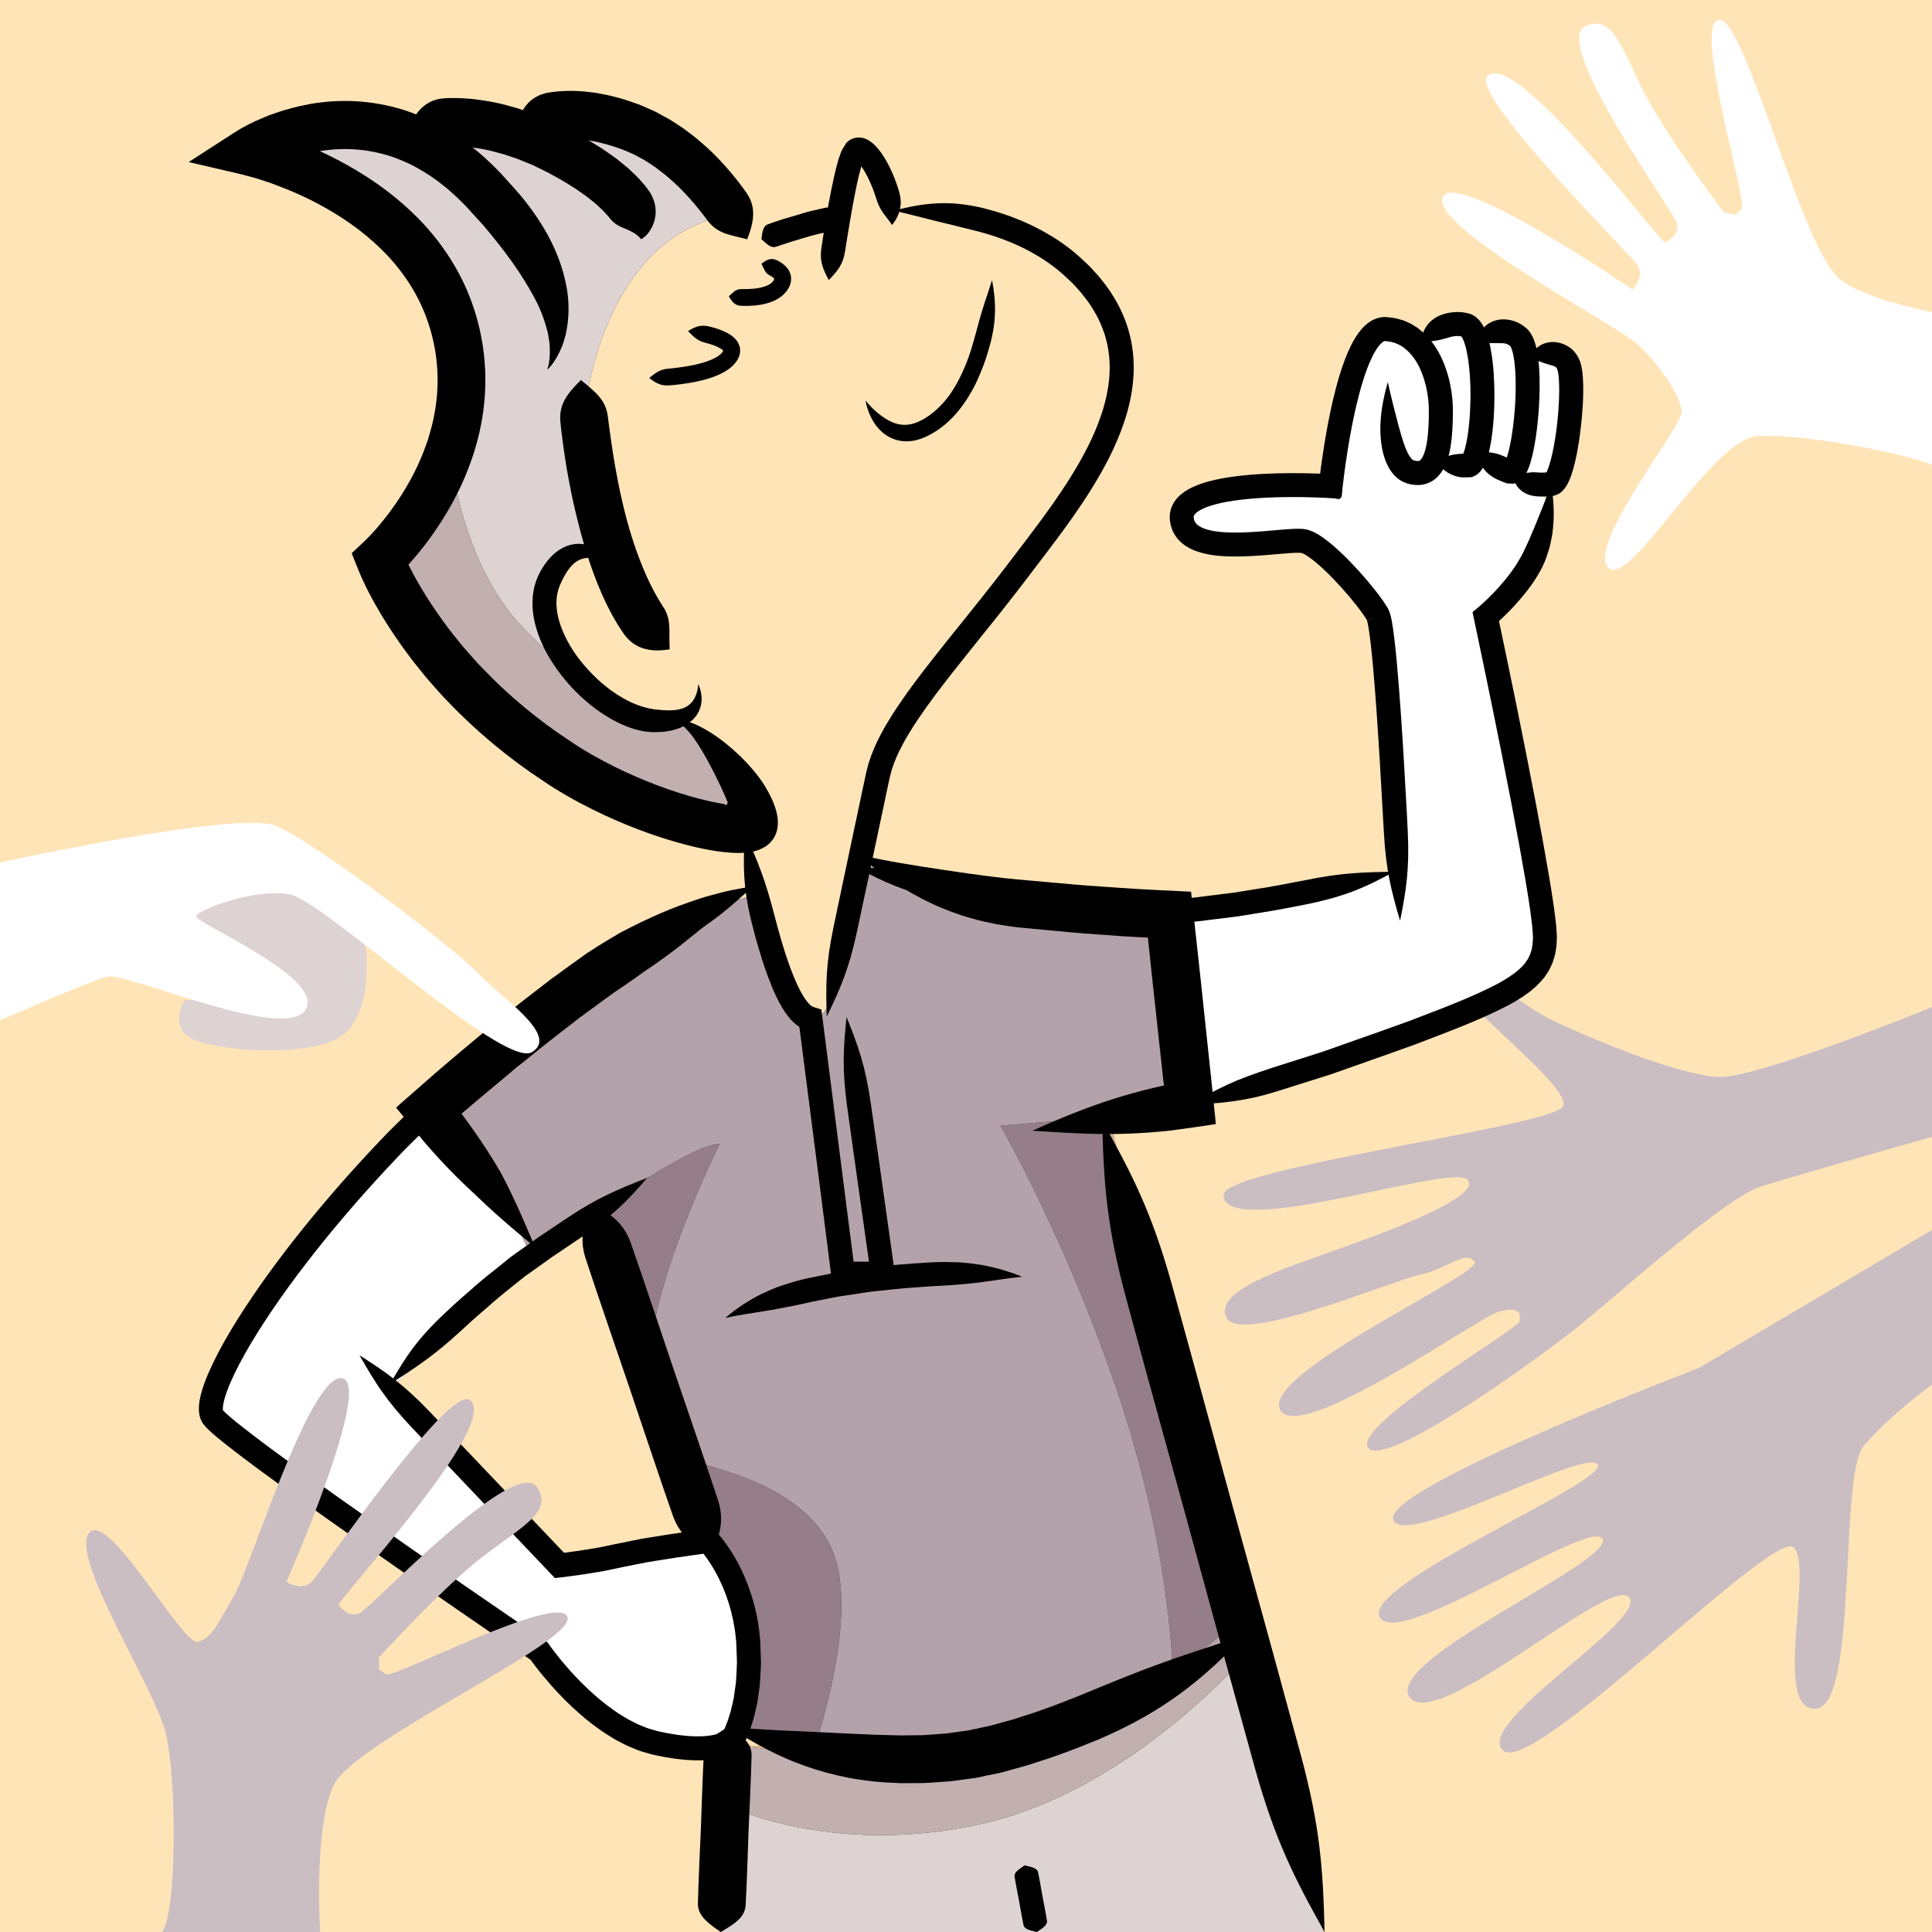 <?xml version="1.0" encoding="utf-8"?>
<!-- Generator: Adobe Illustrator 16.0.0, SVG Export Plug-In . SVG Version: 6.00 Build 0)  -->
<!DOCTYPE svg PUBLIC "-//W3C//DTD SVG 1.1//EN" "http://www.w3.org/Graphics/SVG/1.1/DTD/svg11.dtd">
<svg version="1.1" xmlns="http://www.w3.org/2000/svg" xmlns:xlink="http://www.w3.org/1999/xlink" x="0px" y="0px" width="640px"
	 height="640px" viewBox="0 0 640 640" enable-background="new 0 0 640 640" xml:space="preserve">
<rect x="0" y="0" width="640" height="640" fill="#333333" stroke="none"/>
<g id="fond">
</g>
<g id="couleurs">
</g>
<g id="traits">
	<g>
		<path fill="#FFE4B7" d="M270.574,576.442c-0.35,1.098-0.635,1.96-0.834,2.549c5.913,0.14,12.361,0.235,18.949,0.235
			c12.295,0,25.074-0.333,35.74-1.333c-5.524,0.474-11.304,0.673-17.11,0.673C294.445,578.566,281.414,577.586,270.574,576.442
			 M245.08,573.075c-1.968,3.03-3.65,4.818-3.65,4.818s10.238,0.603,24.418,0.997L245.08,573.075 M192.606,408.07l-16.177,8.823
			l-16,14l-32,30l28,27l27,30l50-8c0,0,6,15,15,33c0.889,1.777,1.534,3.546,1.975,5.289c0.169-3.36-0.071-6.58-0.975-9.289l0,0
			c-8-16-17-33-17-33l0,0l-14.473-42.992c0.013,0.381-0.021,0.583-0.106,0.583c-0.196,0-0.661-1.096-1.421-3.591
			c-0.375-1.231-0.646-2.562-0.824-3.979l-12.732-37.823C199.777,413.006,196.317,409.223,192.606,408.07 M267.349,340.258
			c0.374,0,0.734-0.117,1.081-0.365c7-5,10-16,10-16l3-39l108,21l3,62l-23.839,7.063l35.348,154.075l4.491,17.861l0,0l2,4
			c0,0-0.178,0.202-0.524,0.581L438.43,640h-203h4l2-62.107l0,0l0,0c0,0-12,0-20,1c-0.228,0.028-0.466,0.042-0.717,0.042
			c-8.577,0-30.482-16.27-37.283-24.042c-7-8-107-79-112.992-85.658s9.992-29.342,27.992-52.342s40-44,40-44
			c1.162-1.162,2.453-1.686,3.841-1.686c1.369,0,2.832,0.511,4.351,1.425l-3.191-4.739c0,0,28-32,53-48s52-23,52-23
			S260.174,340.258,267.349,340.258 M166.43,43.893l18-4c0,0,2.38-0.265,6.275-0.264c6.816,0,18.271,0.81,29.725,5.264
			c18,7,13,8,18,27c-38,9-44,60-44,60l4,48c0,0-8,3-13,6c-4.456,2.673-6.529,18.847,0.148,33.659
			c9.265,8.057,17.852,14.341,17.852,14.341l22,6l0,0c0,0,7,5,15,11s7,23,7,23s-1.875-0.395-5.133-1.195
			c-2.046,1.913-4.867,2.195-4.867,2.195s-56-17-74-35s-39-52-39-52s5.199-8.838,11.09-16.972
			c5.831-11.862,13.783-31.034,17.91-54.028c7-39-69-66-69-66c-0.467-6.533,10.609-8.276,22.556-8.276
			c13.653,0,28.444,2.276,28.444,2.276l15-5L166.43,43.893 M640,0H0v640h640V0"/>
		<path fill="#CABEC3" d="M640,333.618c0,0-57.911,23.685-70.58,23.134c-12.668-0.551-38.556-11.016-53.978-18.177
			c-15.423-7.16-28.091-22.582-34.149-17.074c-6.06,5.508,40.759,38.556,36.352,45.166c-4.406,6.609-112.678,20.367-112.362,29.191
			c0.551,15.423,76.561-11.016,80.968-4.957c4.406,6.059-29.743,18.177-45.166,23.685c-15.422,5.508-39.657,13.219-34.7,22.032
			c4.958,8.812,53.979-12.118,63.893-14.32c9.914-2.204,14.871-8.263,18.176-4.407s-70.501,36.904-64.442,49.021
			c6.058,12.117,66.095-30.846,72.705-32.498c6.609-1.652,7.161,0.552,6.609,3.306c-0.551,2.754-55.631,34.7-50.122,41.86
			c5.508,7.16,55.079-28.642,68.299-39.106s49.571-43.514,61.689-47.368c12.117-3.856,56.81-16.524,56.81-16.524V333.618z"/>
		<path fill="#CABEC3" d="M640,407.425l-77.189,45.717c0,0-104.101,39.656-101.347,50.122c2.754,10.465,63.342-23.685,67.748-18.177
			c4.406,5.509-78.214,39.658-72.154,50.674c6.059,11.017,70.502-33.599,73.807-25.888c3.306,7.711-72.705,40.209-63.893,52.326
			c8.813,12.117,66.646-40.759,72.706-33.048c6.059,7.711-51.226,41.31-41.861,50.674c9.364,9.363,89.78-73.808,96.391-67.198
			c6.609,6.609-7.161,53.979,7.16,53.428c14.32-0.551,7.711-77.111,15.973-87.026c8.263-9.914,22.66-20.38,22.66-20.38V407.425z"/>
		<path fill="#B4A2AB" d="M249.43,538.893L249.43,538.893c0.903,2.709,1.144,5.929,0.975,9.289c0.979,3.874,0.949,7.624,0.343,11.08
			C252.416,553.192,252.91,545.853,249.43,538.893L249.43,538.893 M202.873,418.091l12.732,37.823
			c-0.223-1.769-0.301-3.674-0.252-5.683c-1.162-4.422-2.686-9.53-4.513-14.639C208.605,429.34,205.914,423.087,202.873,418.091
			 M281.43,284.893l-3,39c0,0-3,11-10,16c-0.347,0.248-0.707,0.365-1.081,0.365c-7.175,0-18.919-43.365-18.919-43.365s-27,7-52,23
			s-53,48-53,48l3.191,4.739c12.847,7.729,29.809,44.261,29.809,44.261l0,0l16.177-8.823c-0.773-0.241-1.558-0.367-2.352-0.367
			c-0.875,0-1.761,0.153-2.659,0.476c-3.204,2.276-5.166,3.715-5.166,3.715c1.755-1.907,3.479-3.109,5.166-3.715
			c12.144-8.627,42.131-29.285,50.834-29.285l0,0l0,0c0,0-22.442,44.882-23.076,71.339c1.628,6.197,2.549,11.049,2.604,12.669
			l14.473,42.992l0,0l0,0l-3-22c4,2,36,7,46,29c8.329,18.323-1.379,52.604-4.855,63.549c10.84,1.145,23.871,2.124,36.745,2.124
			c5.807,0,11.586-0.199,17.11-0.673l0,0c8.395-0.787,18.165-3.294,28.013-6.565c25.143-10.198,55.987-24.435,55.987-24.435l0,0
			l-4.491-17.861l2.491,10.861l-18,15c0,0,0-38-17-90s-40-92-40-92l36-3l1.161,5.063l23.839-7.063l-3-62L281.43,284.893"/>
		<path fill="#DED3D3" d="M225.43,239.893c0,0,14,12,18,23c1.875,5.157,0.674,8.116-1.133,9.805
			c3.258,0.801,5.133,1.195,5.133,1.195s1-17-7-23S225.43,239.893,225.43,239.893 M190.705,39.629c-3.896,0-6.275,0.264-6.275,0.264
			l-18,4l-16-4l-15,5c0,0-14.791-2.276-28.444-2.276c-11.946,0-23.022,1.743-22.556,8.276c0,0,76,27,69,66
			c-4.127,22.994-12.079,42.166-17.91,54.028c5.022-6.933,10.548-13.354,13.786-13.355c0.415,0,0.79,0.104,1.124,0.327
			c0,0,4,29,21,48c4.118,4.603,9.229,9.38,14.148,13.659c-6.678-14.812-4.604-30.985-0.148-33.659c5-3,13-6,13-6l-4-48
			c0,0,6-51,44-60c-5-19,0-20-18-27C208.977,40.439,197.521,39.629,190.705,39.629"/>
		<path fill="#DED3D3" d="M409.905,551.474c-4.65,5.09-39.731,42.181-83.476,52.419c-12.61,2.951-24.283,4.031-34.616,4.031
			c-28.179,0-46.384-8.031-46.384-8.031l-4-22l0,0l-2,62.107h-4h203L409.905,551.474 M408.43,546.893
			c0,0-30.845,14.236-55.987,24.435C380.133,562.129,408.43,546.893,408.43,546.893"/>
		<path fill="#FFFFFF" d="M389.43,305.893l71-17c0,0-1-68-4-79s-21-28-21-28s-46,2-44-11s19-8,26-9s22-2,22-2s10-50,20-48s10,2,10,2
			s13-10,17-7s14-1,16,3s3,8,3,8s9-8,12-1s1,31,1,31l-8,13c0,0,8,22-2,29s-13,14-13,14s19,104,17,111s-20,18-20,18l-100,35
			L389.43,305.893z"/>
		<path fill="#FFFFFF" d="M142.271,371.208c-1.388,0-2.679,0.523-3.841,1.686c0,0-22,21-40,44s-33.984,45.684-27.992,52.342
			s105.992,77.658,112.992,85.658c6.801,7.772,28.706,24.042,37.283,24.042c0.251,0,0.489-0.014,0.717-0.042c8-1,20-1,20-1l0,0l0,0
			c0,0,1.683-1.788,3.65-4.818l-0.65-0.182c0,0,4.15-5.746,6.317-13.631c0.606-3.456,0.637-7.206-0.343-11.08
			c-0.44-1.743-1.086-3.512-1.975-5.289c-9-18-15-33-15-33l-50,8l-27-30l-28-27l32-30l16-14c0,0-16.962-36.531-29.809-44.261
			C145.103,371.718,143.64,371.208,142.271,371.208"/>
		<path fill="#D0B193" d="M245.12,573.012c-0.014,0.021-0.026,0.042-0.04,0.062l20.768,5.815c1.268,0.035,2.566,0.069,3.893,0.101
			c0.199-0.589,0.484-1.451,0.834-2.549C257.579,575.069,247.741,573.458,245.12,573.012 M232.43,505.893c0,0,9,17,17,33
			C245.43,526.893,232.43,505.893,232.43,505.893"/>
		<path fill="#957E89" d="M229.43,483.893l3,22l0,0c0,0,13,21,17,33l0,0c3.48,6.96,2.986,14.299,1.317,20.369
			c-0.98,5.591-3.468,10.413-5.627,13.75c2.621,0.445,12.459,2.057,25.454,3.43c3.477-10.945,13.185-45.226,4.855-63.549
			C265.43,490.893,233.43,485.893,229.43,483.893"/>
		<path fill="#D0C5CC" d="M250.747,559.262c-2.167,7.885-6.317,13.631-6.317,13.631l0.65,0.182c0.014-0.021,0.026-0.041,0.04-0.062
			C247.279,569.675,249.767,564.853,250.747,559.262"/>
		<path fill="#D0B193" d="M198.43,404.893l-5.823,3.177c3.711,1.153,7.171,4.937,10.267,10.021L198.43,404.893"/>
		<path fill="#957E89" d="M187.596,408.178c-1.688,0.605-3.411,1.808-5.166,3.715C182.43,411.893,184.392,410.455,187.596,408.178
			 M238.43,378.893c-8.703,0-38.69,20.658-50.834,29.285c0.898-0.322,1.784-0.476,2.659-0.476c0.794,0,1.578,0.126,2.352,0.367
			l5.823-3.177l4.443,13.198c3.041,4.996,5.732,11.249,7.968,17.502c1.827,5.108,3.351,10.217,4.513,14.639
			C215.987,423.775,238.43,378.893,238.43,378.893"/>
		<path fill="#D0B193" d="M215.605,455.915c0.178,1.417,0.449,2.747,0.824,3.979c0.76,2.495,1.225,3.591,1.421,3.591
			c0.085,0,0.119-0.202,0.106-0.583L215.605,455.915"/>
		<path fill="#957E89" d="M215.354,450.232c-0.049,2.009,0.029,3.914,0.252,5.683l2.352,6.986
			C217.902,461.281,216.981,456.429,215.354,450.232"/>
		<polyline fill="#D0B193" points="368.591,374.957 365.43,375.893 403.938,529.032 368.591,374.957 		"/>
		<path fill="#957E89" d="M367.43,369.893l-36,3c0,0,23,40,40,92s17,90,17,90l18-15l-2.491-10.861L365.43,375.893l3.161-0.937
			L367.43,369.893"/>
		<path fill="#DDBD97" d="M347.979,573.119c-8.079,2.379-16.128,4.139-23.549,4.774l0,0c-10.666,1-23.445,1.333-35.74,1.333
			c-6.588,0-13.036-0.096-18.949-0.235c-0.199,0.589-0.311,0.902-0.311,0.902l-3.582-1.003c-14.18-0.395-24.418-0.997-24.418-0.997
			l0,0c0,0,32.113,4.313,59.837,4.313c12.324,0,23.777-0.852,31.163-3.313C336.834,577.424,342.183,575.417,347.979,573.119
			 M408.43,546.893L408.43,546.893L408.43,546.893l1.476,4.581c0.347-0.379,0.524-0.581,0.524-0.581L408.43,546.893"/>
		<path fill="#9E878F" d="M352.442,571.328c-9.848,3.271-19.618,5.778-28.013,6.565l0,0l0,0c7.421-0.636,15.47-2.396,23.549-4.774
			C349.44,572.54,350.932,571.94,352.442,571.328 M408.43,546.893L408.43,546.893L408.43,546.893"/>
		<path fill="#C1B0AF" d="M408.43,546.893L408.43,546.893L408.43,546.893c0,0-28.297,15.236-55.987,24.435
			c-1.511,0.612-3.002,1.212-4.464,1.791c-5.796,2.299-11.145,4.306-15.549,5.774c-7.386,2.462-18.839,3.313-31.163,3.313
			c-27.724,0-59.837-4.313-59.837-4.313l4,22c0,0,18.205,8.031,46.384,8.031c10.333,0,22.006-1.08,34.616-4.031
			c43.744-10.238,78.825-47.329,83.476-52.419L408.43,546.893"/>
		<path fill="#B59379" d="M265.848,578.89l3.582,1.003c0,0,0.111-0.313,0.311-0.902C268.414,578.959,267.115,578.925,265.848,578.89
			"/>
		<path fill="#DDBD97" d="M185.578,219.552c0.816,1.81,1.763,3.599,2.852,5.341c8.89,14.223,31.211,15.012,36.061,15.012
			c0.605,0,0.939-0.012,0.939-0.012l0,0l0,0l-22-6C203.43,233.893,194.843,227.608,185.578,219.552 M135.52,170.921
			c-5.891,8.134-11.09,16.972-11.09,16.972s21,34,39,52s74,35,74,35s2.821-0.282,4.867-2.195
			c-11.405-2.803-39.754-10.582-63.867-23.805c-31-17-50-65-50-65S131.461,179.178,135.52,170.921"/>
		<path fill="#C1B0AF" d="M149.306,157.566c-3.238,0.001-8.764,6.422-13.786,13.355c-4.059,8.257-7.09,12.972-7.09,12.972
			s19,48,50,65c24.113,13.223,52.462,21.001,63.867,23.805c1.807-1.688,3.008-4.647,1.133-9.805c-4-11-18-23-18-23l0,0
			c0,0-0.334,0.012-0.939,0.012c-4.85,0-27.171-0.79-36.061-15.012c-1.089-1.742-2.035-3.531-2.852-5.341
			c-4.92-4.278-10.03-9.056-14.148-13.659c-17-19-21-48-21-48C150.096,157.67,149.721,157.566,149.306,157.566"/>
		<path fill="#FFFFFF" d="M656.924,106.23c0,0-33.913-4.06-46.935-13.293c-13.02-9.234-31.854-87.6-40.585-86.394
			s9.643,60.773,7.589,62.658s-2.054,1.885-2.054,1.885l-3.835-0.716c0,0-19.575-25.768-26.985-40.759s-10.157-24.578-18.75-21.078
			c-12.313,5.017,29.778,62.262,30.26,65.754c0.483,3.493-2.666,5.174-3.967,6.065c-1.3,0.892-49.264-64.197-58.877-55.217
			c-6.363,5.943,46.896,58.651,49.57,62.553c2.674,3.901-1.534,8.22-1.534,8.22s-59.345-40.56-62.932-30.455
			s56.847,41.795,64.146,48.261s14.877,17.52,15.052,22.655c0.176,5.137-31.465,44.03-24.37,51.592
			c7.095,7.561,34.001-42.423,49.512-43.498c15.511-1.076,60.052,7.235,65.083,13.278L656.924,106.23z"/>
		<path fill="#DED3D3" d="M121.134,313.518c0,0,3.336,25.021-10.564,31.137s-45.594,2.78-49.485-2.224c-3.893-5.004,0-11.12,0-11.12
			s26.134,0.187,18.72-5.745c-7.414-5.931-25.206-22.241-25.206-22.241s21.5-21.5,42.998-13.345
			C119.095,298.135,121.134,313.518,121.134,313.518z"/>
		<path d="M135.321,42.763c2.958,1.527,4.923,3.12,6.82,4.091c0.951,0.52,1.839,0.866,2.8,1.141c0.477,0.131,0.953,0.199,1.459,0.26
			c0.51,0.074,1.037,0.105,1.592,0.092c1.197-0.041,3.642-0.009,6.653,0.263c3.012,0.357,6.597,0.904,9.991,1.891
			c0.849,0.238,1.694,0.431,2.509,0.691c0.812,0.275,1.604,0.543,2.366,0.801c0.76,0.263,1.496,0.485,2.179,0.746
			c0.68,0.278,1.317,0.539,1.903,0.779c1.174,0.476,2.139,0.868,2.811,1.14c0.66,0.317,1.031,0.496,1.031,0.496
			s1.481,0.726,3.777,1.851c2.25,1.229,5.402,2.886,8.394,4.848c1.575,0.922,2.969,2.022,4.418,3.018
			c0.744,0.488,1.328,1.055,1.979,1.555c0.612,0.521,1.293,0.989,1.797,1.498c1.054,0.998,2.066,1.883,2.722,2.672
			c0.356,0.384,0.679,0.731,0.96,1.033c0.237,0.304,0.44,0.564,0.603,0.772c1.264,1.521,2.432,2.264,4.138,2.983
			c0.864,0.372,1.806,0.737,2.876,1.287c0.261,0.137,0.535,0.289,0.822,0.458c0.275,0.166,0.538,0.342,0.826,0.551
			c0.566,0.42,1.132,0.891,1.622,1.578c1.481-0.807,2.604-2.199,3.359-3.549c0.77-1.383,1.235-2.87,1.392-4.316
			c0.044-0.369,0.073-0.742,0.088-1.12c0-0.356-0.019-0.709-0.05-1.071c-0.068-0.709-0.17-1.482-0.378-2.182
			c-0.424-1.379-1.069-2.858-2.067-4.143c-0.268-0.36-0.602-0.811-0.994-1.339c-0.408-0.489-0.891-1.02-1.424-1.619
			c-1.05-1.249-2.396-2.478-3.872-3.864c-0.731-0.717-1.544-1.299-2.358-1.985c-0.824-0.644-1.651-1.397-2.535-1.986
			c-1.758-1.224-3.545-2.583-5.358-3.646c-3.588-2.32-7.086-4.132-9.697-5.527c-2.679-1.287-4.407-2.117-4.407-2.117
			s-0.431-0.21-1.195-0.583c-0.792-0.331-1.929-0.805-3.311-1.382c-0.692-0.287-1.445-0.599-2.248-0.931
			c-0.811-0.316-1.7-0.599-2.612-0.921c-0.916-0.314-1.87-0.641-2.848-0.976c-0.986-0.318-2.03-0.574-3.069-0.868
			c-4.145-1.209-8.69-1.949-12.578-2.376c-3.915-0.35-7.187-0.342-8.831-0.215c-0.759,0.052-1.474,0.144-2.149,0.276
			c-0.678,0.145-1.322,0.368-1.929,0.606c-1.21,0.462-2.296,1.18-3.271,2.019C138.098,37.17,136.437,39.573,135.321,42.763z"/>
		<path d="M171.143,42.763c1.616,0.378,2.949,0.958,4.136,1.448c1.181,0.496,2.225,0.978,3.176,1.316
			c1.948,0.75,3.585,1.032,5.642,0.775c2.161-0.375,9.241-0.663,15.927,1.289c0.829,0.232,1.654,0.406,2.452,0.668
			c0.797,0.271,1.575,0.534,2.322,0.788c1.546,0.458,2.736,1.081,3.836,1.524c0.541,0.231,1.034,0.441,1.469,0.627
			c0.421,0.229,0.786,0.429,1.085,0.592c0.601,0.324,0.938,0.507,0.938,0.507s0.337,0.185,0.936,0.513
			c0.613,0.292,1.425,0.879,2.435,1.541c0.504,0.332,1.053,0.694,1.638,1.079c0.562,0.432,1.157,0.89,1.779,1.368
			c0.613,0.491,1.283,0.949,1.918,1.51c0.636,0.559,1.287,1.133,1.946,1.713c5.303,4.644,10.094,10.995,11.65,13.086
			c0.74,0.961,1.508,1.742,2.352,2.393c0.863,0.64,1.783,1.155,2.832,1.585c2.099,0.87,4.66,1.372,7.903,2.173
			c1.246-3.121,1.93-5.806,1.975-8.264c0.02-1.232-0.119-2.426-0.483-3.588c-0.346-1.176-0.902-2.335-1.715-3.503
			c-1.72-2.545-7.306-9.986-13.869-15.715c-0.82-0.713-1.631-1.418-2.421-2.106c-0.793-0.686-1.645-1.283-2.422-1.892
			c-0.791-0.597-1.539-1.181-2.267-1.707c-0.757-0.496-1.467-0.961-2.12-1.388c-1.311-0.847-2.366-1.57-3.184-1.973
			c-0.793-0.431-1.24-0.674-1.24-0.674s-0.445-0.245-1.236-0.68c-0.396-0.216-0.879-0.479-1.436-0.783
			c-0.585-0.261-1.247-0.556-1.975-0.88c-1.455-0.618-3.187-1.467-5.044-2.042c-0.933-0.32-1.903-0.653-2.898-0.995
			c-1.001-0.331-2.075-0.582-3.138-0.879c-2.107-0.631-4.396-0.993-6.577-1.422c-2.243-0.272-4.407-0.58-6.464-0.608
			c-2.027-0.141-3.93,0.011-5.5,0.053c-1.591,0.171-2.868,0.292-3.721,0.444c-3.154,0.54-5.508,1.942-7.26,3.953
			c-0.873,1.047-1.603,2.215-2.183,3.583C171.768,39.552,171.298,41.076,171.143,42.763z"/>
		<path d="M215.073,125.218c2.238,1.737,3.862,2.622,6.578,2.449c1.473-0.093,5.89-0.506,9.96-1.449
			c2.035-0.465,3.982-1.06,5.42-1.635c1.438-0.578,2.361-1.088,2.361-1.088s0.23-0.127,0.641-0.352
			c0.408-0.249,0.997-0.589,1.692-1.136c0.694-0.541,1.501-1.245,2.252-2.334l0.281-0.413l0.265-0.503
			c0.086-0.178,0.173-0.328,0.251-0.536c0.076-0.219,0.146-0.442,0.21-0.669c0.148-0.444,0.164-0.94,0.2-1.421
			c-0.034-0.481-0.052-0.98-0.217-1.447c-0.127-0.479-0.343-0.927-0.595-1.36c-0.246-0.403-0.521-0.747-0.795-1.049
			c-0.544-0.573-1.109-1.031-1.645-1.372c-1.081-0.712-2.1-1.161-3.024-1.53c-1.848-0.724-3.329-1.068-4.075-1.253
			c-2.748-0.612-4.502,0.079-6.919,1.554c1.966,2.032,3.185,3.203,5.584,3.819c0.636,0.177,1.955,0.505,3.362,1.065
			c0.698,0.276,1.426,0.618,1.982,0.988c0.297,0.18,0.494,0.372,0.642,0.514l0.114,0.131l-0.001-0.005
			c-0.015,0.014,0.082-0.13-0.208,0.346c-0.253,0.389-0.679,0.796-1.08,1.103c-0.395,0.319-0.798,0.555-1.066,0.723
			c-0.287,0.16-0.449,0.25-0.449,0.25s-0.651,0.358-1.795,0.814c-1.147,0.453-2.812,0.958-4.625,1.367
			c-3.629,0.833-7.806,1.235-9.185,1.364C218.633,122.396,217.255,123.419,215.073,125.218z"/>
		<path d="M241.432,98.184c1.147,1.94,2.121,2.995,3.9,3.11c0.968,0.049,3.877,0.139,6.661-0.36
			c0.696-0.128,1.375-0.253,2.016-0.449c0.635-0.154,1.225-0.369,1.728-0.573c0.249-0.099,0.477-0.188,0.678-0.268
			c0.201-0.105,0.376-0.196,0.52-0.271c0.285-0.153,0.445-0.239,0.445-0.239s0.161-0.086,0.446-0.239
			c0.281-0.172,0.681-0.477,1.159-0.833c0.488-0.328,0.976-0.948,1.519-1.532c0.473-0.633,0.97-1.386,1.304-2.448
			c0.345-1.052,0.366-2.467-0.08-3.617c-0.436-1.179-1.135-1.946-1.736-2.514c-1.234-1.105-2.244-1.54-2.743-1.789
			c-1.849-0.805-3.235-0.191-5.001,1.208c0.949,2.037,1.402,3.187,2.59,3.776c0.302,0.156,0.959,0.511,1.366,0.896
			c0.198,0.182,0.311,0.356,0.292,0.354c-0.013,0.014,0.014-0.065-0.019,0.071c-0.034,0.131-0.193,0.427-0.393,0.691
			c-0.116,0.109-0.22,0.219-0.312,0.327c-0.085,0.112-0.178,0.216-0.307,0.289c-0.231,0.159-0.395,0.312-0.54,0.403
			c-0.159,0.083-0.249,0.129-0.249,0.129s-0.09,0.046-0.249,0.129c-0.079,0.043-0.175,0.095-0.286,0.155
			c-0.128,0.047-0.274,0.101-0.435,0.16c-0.312,0.125-0.692,0.267-1.156,0.372c-0.438,0.137-0.958,0.225-1.488,0.321
			c-2.137,0.384-4.699,0.324-5.531,0.32C243.969,95.739,243.051,96.619,241.432,98.184z"/>
		<path d="M296.177,69.797c5.109,1.146,9.248,2.294,13.557,3.348c4.305,1.063,8.771,2.112,14.399,3.549
			c1.512,0.428,3.797,1.03,6.545,2.003c1.389,0.448,2.854,1.08,4.446,1.695c0.722,0.323,1.455,0.651,2.2,0.985
			c0.809,0.339,1.59,0.754,2.389,1.162c1.62,0.782,3.192,1.732,4.812,2.685c3.196,1.987,6.291,4.33,9.198,7.128
			c0.712,0.711,1.512,1.364,2.168,2.134c0.684,0.75,1.371,1.504,2.062,2.262c1.267,1.592,2.577,3.187,3.647,4.932
			c2.222,3.441,3.935,7.213,4.924,11.182c1,3.966,1.278,8.113,0.936,12.222c-0.685,8.249-3.728,16.201-7.243,23.181
			c-3.573,6.993-7.611,13.124-11.185,18.25c-3.593,5.12-6.737,9.252-8.92,12.144c-2.2,2.892-3.44,4.521-3.44,4.521
			s-0.742,0.976-2.092,2.75c-1.356,1.757-3.266,4.302-5.73,7.431c-4.881,6.289-11.914,14.837-19.701,24.698
			c-3.875,4.946-7.934,10.223-11.765,15.936c-0.945,1.443-1.922,2.861-2.808,4.383l-1.358,2.252
			c-0.441,0.764-0.849,1.561-1.273,2.341c-1.714,3.106-3.154,6.481-4.264,10.034c-0.231,0.917-0.464,1.832-0.694,2.745
			c-0.124,0.478-0.202,0.87-0.289,1.277l-0.258,1.219c-0.345,1.623-0.687,3.237-1.025,4.837c-0.679,3.201-1.346,6.35-1.997,9.419
			c-1.3,6.14-2.532,11.963-3.653,17.255c-1.91,9.082-3.093,14.703-3.71,17.639c-2.456,11.888-2.545,18.902-2.181,29.37
			c4.572-9.396,7.341-15.866,9.923-27.756c0.628-2.941,1.829-8.572,3.771-17.669c1.124-5.304,2.362-11.141,3.667-17.295
			c0.651-3.077,1.32-6.233,2-9.442c0.339-1.604,0.682-3.222,1.026-4.849l0.259-1.222c0.086-0.408,0.171-0.833,0.266-1.162
			l0.538-2.123c0.897-2.842,2.094-5.729,3.649-8.538c0.383-0.703,0.742-1.413,1.145-2.11l1.256-2.08
			c0.807-1.395,1.738-2.746,2.626-4.104c3.623-5.411,7.583-10.575,11.398-15.45c7.671-9.728,14.765-18.366,19.692-24.727
			c2.485-3.16,4.441-5.772,5.799-7.533c1.338-1.763,2.074-2.732,2.074-2.732s1.244-1.632,3.453-4.529
			c2.203-2.914,5.396-7.101,9.109-12.381c3.692-5.292,7.924-11.681,11.775-19.206c1.91-3.769,3.694-7.839,5.146-12.204
			c1.444-4.361,2.542-9.038,2.944-13.917c0.411-4.87,0.086-9.942-1.141-14.809c-1.211-4.872-3.314-9.481-5.953-13.563
			c-1.283-2.077-2.795-3.937-4.277-5.783c-0.792-0.87-1.58-1.735-2.363-2.595c-0.764-0.883-1.644-1.613-2.453-2.417
			c-3.285-3.16-6.885-5.885-10.478-8.112c-1.821-1.078-3.6-2.142-5.405-3.017c-0.895-0.456-1.771-0.916-2.667-1.294
			c-0.829-0.37-1.646-0.733-2.448-1.091c-1.76-0.682-3.389-1.372-4.915-1.863c-3.03-1.061-5.529-1.708-7.188-2.157
			c-6.159-1.51-11.142-1.904-15.817-1.667C305.609,67.616,301.219,68.417,296.177,69.797z"/>
		<path d="M252.246,79.26c2.092,1.927,3.279,2.92,4.705,2.514c0.769-0.214,3.021-1.016,5.108-1.682
			c2.098-0.635,4.004-1.212,4.004-1.212s0.479-0.138,1.22-0.353c0.744-0.199,1.741-0.542,2.802-0.779
			c2.118-0.486,4.426-1.027,5.188-1.24c1.406-0.393,1.918-1.918,2.656-4.684c-1.704-2.193-2.852-3.329-4.37-3.037
			c-0.822,0.158-3.272,0.732-5.515,1.269c-1.124,0.262-2.15,0.626-2.928,0.846c-0.771,0.234-1.27,0.386-1.27,0.386
			s-1.998,0.581-4.196,1.219c-2.186,0.679-4.538,1.516-5.316,1.804C252.907,74.847,252.514,76.476,252.246,79.26z"/>
		<path d="M274.551,92.776c2.974-3.079,4.658-5.184,5.334-9.244c0.364-2.197,1.389-8.815,2.478-14.819
			c0.539-3.004,1.104-5.843,1.55-7.915c0.231-1.027,0.422-1.873,0.555-2.461c0.145-0.573,0.226-0.896,0.226-0.896
			s0.085-0.321,0.234-0.891c0.077-0.279,0.16-0.644,0.275-1.02c0.048-0.149,0.098-0.309,0.151-0.477l-0.004,0.015l-0.024,0.028
			l-0.005-0.004c0,0-0.053-0.07,0.203,0.292c0.366,0.527,0.718,1.105,1.057,1.686c0.674,1.173,1.269,2.397,1.77,3.542
			c1.01,2.293,1.639,4.268,1.94,5.24c0.559,1.805,1.207,3.135,2.075,4.411c0.855,1.288,1.959,2.479,3.137,4.268
			c1.352-1.666,2.188-3.382,2.602-5.13c0.404-1.761,0.376-3.609-0.226-5.776c-0.327-1.175-1.046-3.492-2.234-6.209
			c-0.594-1.36-1.299-2.822-2.154-4.31c-0.435-0.744-0.893-1.496-1.416-2.248c-0.187-0.281-0.7-0.987-1.203-1.562
			c-0.476-0.625-1.022-1.132-1.56-1.648c-1.104-0.958-2.277-1.668-3.467-1.946c-1.167-0.307-2.462-0.187-3.536,0.274l-0.397,0.167
			l-0.354,0.221c-0.238,0.14-0.466,0.29-0.658,0.48c-0.194,0.19-0.42,0.321-0.58,0.554c-0.151,0.248-0.302,0.493-0.449,0.734
			c-0.583,0.972-1.194,1.801-1.489,2.908c-0.181,0.51-0.354,0.997-0.517,1.459c-0.1,0.272-0.124,0.364-0.163,0.49
			c-0.038,0.123-0.074,0.243-0.11,0.359c-0.138,0.461-0.221,0.837-0.308,1.158c-0.163,0.635-0.255,0.993-0.255,0.993
			s-0.092,0.356-0.254,0.99c-0.145,0.625-0.353,1.523-0.604,2.616c-0.479,2.177-1.077,5.114-1.636,8.183
			c-1.13,6.138-2.163,12.825-2.467,15.059C271.505,86.465,272.52,89.007,274.551,92.776z"/>
		<path d="M286.716,132.653c0.316,1.808,0.846,3.46,1.542,5.005c0.704,1.543,1.585,2.998,2.793,4.326
			c1.195,1.327,2.748,2.542,4.766,3.36c1.007,0.409,2.133,0.673,3.329,0.801c1.2,0.116,2.46,0.032,3.739-0.203
			c0.848-0.194,1.984-0.449,3.447-1.104c0.759-0.303,1.486-0.745,2.416-1.216c0.46-0.236,0.905-0.561,1.408-0.871
			c0.501-0.315,1.033-0.656,1.555-1.078c1.315-0.907,3.271-2.719,4.775-4.38c1.473-1.687,2.52-3.185,2.52-3.185
			c0.001,0,0.246-0.298,0.587-0.819c0.337-0.523,0.844-1.232,1.341-2.062c1.012-1.652,2.112-3.722,2.793-5.235
			c2.823-6.208,3.788-10.27,4.376-12.352c1.103-4.247,1.474-7.671,1.514-10.919c0.014-3.249-0.294-6.344-0.997-9.944
			c-1.062,3.498-2.102,6.333-3.019,9.329c-0.941,2.989-1.772,6.133-2.849,10.111c-0.566,1.943-1.503,5.778-4.077,11.419
			c-0.626,1.373-1.606,3.231-2.49,4.697c-0.436,0.738-0.873,1.355-1.164,1.82c-0.294,0.462-0.504,0.716-0.504,0.716
			c-0.001,0-0.925,1.292-2.18,2.715c-1.282,1.389-2.898,2.886-3.955,3.626c-0.423,0.35-0.853,0.621-1.255,0.874
			c-0.405,0.248-0.762,0.52-1.129,0.705c-0.728,0.361-1.361,0.756-1.884,0.957c-1.05,0.479-1.78,0.628-2.329,0.77
			c-3.219,0.656-5.672-0.214-8.105-1.628c-1.205-0.712-2.363-1.586-3.521-2.604C289.003,135.261,287.837,134.095,286.716,132.653z"
			/>
		<path d="M192.429,125.893c-4.841,4.772-7.266,8.267-6.8,13.782c0.249,2.998,1.355,11.95,2.938,20.107
			c1.504,8.165,3.526,15.532,3.526,15.532s0.46,1.848,1.286,4.702c0.827,2.854,2.017,6.715,3.543,10.725
			c1.513,4.01,3.295,8.179,5.152,11.643c0.887,1.739,1.832,3.293,2.594,4.596c0.84,1.282,1.518,2.315,1.969,3.003
			c0.935,1.237,1.884,2.249,2.945,3.041c1.106,0.775,2.244,1.361,3.483,1.767c1.289,0.379,2.642,0.593,4.07,0.669
			c1.487,0.03,3.063-0.098,4.695-0.35c-0.065-1.731-0.065-3.205-0.081-4.507c0.029-1.364,0.024-2.546-0.082-3.602
			c-0.075-1.103-0.233-2.117-0.563-3.047c-0.305-0.969-0.733-1.931-1.391-2.87c-0.336-0.541-0.84-1.353-1.465-2.36
			c-0.31-0.509-0.621-1.102-0.973-1.715c-0.349-0.618-0.731-1.267-1.082-1.998c-1.508-2.821-3.045-6.395-4.385-9.899
			c-1.353-3.5-2.448-6.975-3.217-9.557c-0.769-2.584-1.207-4.28-1.207-4.28s-1.796-6.763-3.176-14.427
			c-1.451-7.643-2.499-16.113-2.86-18.921C200.673,132.723,197.678,130.121,192.429,125.893z"/>
		<path d="M202.907,186.722c-1.5-2.148-3.357-3.911-5.633-5.145c-2.249-1.227-5.144-1.837-8.067-1.134
			c-2.933,0.669-5.494,2.552-7.43,4.824c-0.996,1.143-1.835,2.408-2.604,3.764c-0.361,0.699-0.747,1.329-1.082,2.191
			c-0.168,0.412-0.339,0.829-0.512,1.251c-0.144,0.431-0.263,0.875-0.393,1.323c-0.193,0.606-0.339,1.316-0.476,2.171
			c-0.184,0.855-0.222,1.846-0.315,3.022c-0.048,2.329,0.143,5.397,1.265,9.156c0.568,2.15,1.958,5.557,3.463,8.229
			c0.383,0.663,0.749,1.297,1.082,1.875c0.357,0.561,0.68,1.066,0.95,1.493c0.546,0.85,0.92,1.35,0.92,1.35s1.163,1.751,2.861,3.807
			c1.678,2.073,3.916,4.421,5.627,5.98c7.364,6.725,13.409,9.245,16.608,10.331c1.621,0.568,3.26,0.918,4.844,1.158
			c0.802,0.078,1.614,0.162,2.361,0.175c0.73-0.02,1.447-0.038,2.151-0.057c0.349-0.015,0.695-0.03,1.039-0.045
			c0.346-0.026,0.704-0.096,1.049-0.145c0.694-0.109,1.372-0.225,2.034-0.348c0.675-0.17,1.348-0.404,1.995-0.615
			c0.326-0.121,0.643-0.194,0.964-0.357l0.946-0.481l0.917-0.492c0.301-0.161,0.584-0.417,0.868-0.625
			c0.563-0.442,1.12-0.848,1.575-1.43l0.688-0.813c0.222-0.271,0.379-0.607,0.561-0.907c0.169-0.312,0.356-0.607,0.49-0.929
			c0.113-0.327,0.227-0.655,0.341-0.986l0.156-0.488l0.088-0.505c0.051-0.33,0.102-0.662,0.152-0.996
			c0.01-0.672,0.057-1.327-0.043-1.979c-0.137-1.298-0.487-2.566-1.054-3.747c-0.053,1.304-0.323,2.502-0.721,3.554
			c-0.169,0.534-0.459,1.004-0.679,1.462l-0.432,0.623l-0.203,0.298l-0.251,0.259c-1.279,1.39-2.8,1.985-4.532,2.283
			c-0.429,0.081-0.844,0.174-1.339,0.168c-0.469,0.028-0.939,0.056-1.415,0.084c-0.51-0.027-1.02-0.046-1.534-0.057
			c-0.259-0.011-0.509,0.004-0.779-0.021c-0.273-0.032-0.55-0.063-0.828-0.096c-0.555-0.053-1.119-0.106-1.695-0.161
			c-0.559-0.07-1.073-0.181-1.632-0.267c-1.111-0.261-2.284-0.547-3.526-1.001c-1.229-0.404-3.024-1.151-5.367-2.475
			c-2.343-1.319-5.208-3.311-8.396-6.221c-1.475-1.36-3.431-3.396-4.896-5.182c-1.485-1.772-2.494-3.264-2.494-3.264
			s-0.321-0.434-0.777-1.162c-0.228-0.364-0.499-0.796-0.799-1.275c-0.277-0.488-0.581-1.024-0.899-1.584
			c-1.248-2.252-2.355-5.011-2.809-6.66c-0.877-2.923-0.978-5.082-0.965-6.667c0.077-0.779,0.075-1.453,0.204-1.994
			c0.045-0.275,0.086-0.528,0.125-0.762c0.046-0.231,0.118-0.432,0.166-0.625c0.076-0.283,0.151-0.562,0.226-0.838
			c0.101-0.264,0.199-0.525,0.297-0.783c0.149-0.499,0.468-1.091,0.694-1.63c0.51-1.068,1.021-2.049,1.567-2.892
			c1.087-1.711,2.207-2.981,3.556-3.807C193.771,184.177,198.274,184.354,202.907,186.722z"/>
		<path d="M223.184,238.765c1.087,0.213,1.986,0.784,2.767,1.408c0.784,0.637,1.477,1.351,2.121,2.093
			c1.284,1.49,2.379,3.085,3.4,4.68c2.029,3.206,3.759,6.452,5.407,9.726c0.82,1.638,1.615,3.289,2.379,4.957
			c0.383,0.833,0.757,1.671,1.117,2.512c0.177,0.419,0.354,0.84,0.532,1.263l0.13,0.316l0.008,0.099l-0.02,0.132
			c-0.13,0.651-0.445,0.827-0.846,0.641c-0.104-0.06-0.163-0.117-0.192-0.156l-0.026-0.048l-0.004-0.016l-0.014-0.008l-0.533-0.085
			c-1.8-0.308-4.221-0.76-7.772-1.683c-3.545-0.932-8.235-2.29-14.424-4.644c-4.266-1.632-8.978-3.639-13.864-6.076
			c-4.896-2.462-9.927-5.227-14.897-8.661c-10.118-6.629-20.044-14.872-28.434-23.664c-2.16-2.142-4.072-4.449-6.022-6.638
			c-0.994-1.08-1.851-2.25-2.76-3.354c-0.884-1.124-1.806-2.197-2.626-3.317c-3.344-4.438-6.259-8.759-8.677-12.756
			c-1.17-2.012-2.299-3.912-3.225-5.718c-0.483-0.898-0.938-1.765-1.335-2.601l-0.068-0.14l-0.001,0v0l-0.001,0l0.001,0.005
			l-0.006,0.013l-0.007,0.003l-0.023,0.027c0.182-0.203,0.354-0.396,0.517-0.578c4.15-4.645,7.461-9.174,10.236-13.479
			c2.773-4.302,4.972-8.382,6.725-12.167c1.753-3.787,3.05-7.277,4.088-10.398c0.983-3.145,1.722-5.918,2.221-8.348
			c1.052-4.849,1.304-8.25,1.51-10.379c0.089-1.068,0.095-1.833,0.125-2.324c0.021-0.492,0.03-0.717,0.03-0.717
			s0.011-0.242,0.031-0.714c0.031-0.472,0.044-1.174,0.023-2.096c-0.018-0.921-0.005-2.062-0.062-3.406
			c-0.104-1.341-0.167-2.895-0.357-4.628c-0.242-1.727-0.409-3.665-0.854-5.734c-0.211-1.036-0.378-2.131-0.655-3.241
			c-0.282-1.109-0.576-2.26-0.88-3.452c-1.352-4.754-3.341-10.089-6.329-15.538c-2.978-5.448-6.926-11.005-11.827-16.224
			c-4.924-5.189-10.73-10.09-17.271-14.398c-3.269-2.156-6.704-4.194-10.291-6.084c-0.902-0.46-1.809-0.924-2.72-1.389
			c-0.92-0.442-1.845-0.886-2.774-1.332l-0.991-0.452l0.015,0.005c0.03,0.018,0.153,0.026,0.062,0.055l-0.056,0.024
			c0.628-0.09,1.254-0.18,1.878-0.27c1.009-0.143,2.017-0.212,3.015-0.313c1.999-0.114,3.97-0.174,5.879-0.066
			c3.823,0.173,7.398,0.803,10.541,1.653c3.155,0.818,5.834,1.997,8.015,2.948c3.65,1.722,6.771,3.734,9.513,5.671
			c2.69,2.031,5.007,3.984,6.951,5.859c0.961,0.962,1.878,1.792,2.705,2.683c0.823,0.906,1.587,1.745,2.291,2.519
			c1.409,1.548,2.584,2.838,3.54,3.889c7.384,8.715,12.403,15.776,16.33,22.918c2.033,3.575,3.565,7.232,4.66,11.292
			c0.136,0.515,0.272,1.032,0.409,1.551c0.085,0.525,0.17,1.053,0.255,1.583c0.074,0.535,0.211,1.093,0.241,1.64
			c0.037,0.557,0.074,1.118,0.112,1.683c0.071,2.269-0.031,4.707-0.839,7.191c1.896-1.828,3.258-4.124,4.333-6.46
			c0.25-0.6,0.497-1.196,0.743-1.788c0.25-0.601,0.387-1.211,0.581-1.822c0.178-0.62,0.354-1.235,0.529-1.848
			c0.111-0.622,0.223-1.241,0.333-1.858c0.834-4.973,0.7-10.061-0.386-14.945c-2.049-9.883-6.989-19.458-15.219-29.345
			c-1.037-1.201-2.35-2.631-3.908-4.369c-0.782-0.865-1.63-1.802-2.544-2.813c-0.931-1.008-2.062-2.061-3.204-3.201
			c-2.334-2.259-5.16-4.671-8.515-7.197c-3.427-2.445-7.395-5.007-12.155-7.255c-2.843-1.266-6.37-2.791-10.567-3.896
			c-4.177-1.136-8.958-1.977-14.024-2.204c-2.533-0.136-5.129-0.067-7.749,0.092c-1.304,0.124-2.622,0.225-3.932,0.407l-1.966,0.283
			c-0.183,0.029-0.285,0.036-0.535,0.084l-0.851,0.175l-1.703,0.35c-2.297,0.404-4.484,1.084-6.701,1.688
			c-1.087,0.323-2.092,0.71-3.141,1.062l-1.551,0.542l-1.442,0.595c-3.894,1.563-7.31,3.312-10.019,5.102
			c-4.701,3.03-9.354,6.03-13.945,8.991l-1.062,0.682c-0.405,0.128,0.204,0.192,0.512,0.277l1.058,0.246
			c1.407,0.327,2.812,0.654,4.213,0.98c2.704,0.629,5.398,1.256,8.083,1.88c2.733,0.604,4.938,1.222,7.287,1.833
			c1.23,0.291,2.139,0.653,3.183,0.983c1.016,0.337,2.03,0.673,3.042,1.008c1.896,0.726,3.781,1.445,5.628,2.183
			c0.892,0.388,1.782,0.775,2.67,1.162l1.064,0.467l0.619,0.282c0.815,0.391,1.628,0.78,2.436,1.167
			c0.798,0.406,1.591,0.811,2.38,1.214c3.135,1.649,6.109,3.414,8.914,5.26c5.615,3.69,10.454,7.798,14.483,12.028
			c4,4.257,7.127,8.674,9.474,12.955c2.354,4.284,3.901,8.431,4.979,12.175c0.243,0.951,0.479,1.87,0.705,2.754
			s0.349,1.752,0.521,2.574c0.368,1.643,0.481,3.173,0.686,4.538c0.153,1.37,0.195,2.596,0.288,3.655
			c0.046,1.062,0.031,1.963,0.05,2.69c0.021,0.728,0.013,1.284-0.015,1.658c-0.018,0.374-0.025,0.565-0.025,0.565
			s-0.016,0.711-0.123,2.41c-0.174,1.694-0.362,4.389-1.219,8.293c-0.398,1.955-1.005,4.202-1.805,6.771
			c-0.857,2.556-1.922,5.432-3.387,8.594c-1.465,3.16-3.322,6.605-5.688,10.27c-2.358,3.658-5.229,7.574-8.72,11.475
			c-0.181,0.199-0.371,0.408-0.571,0.628c-0.424,0.473-0.821,0.861-1.264,1.326c-0.846,0.915-1.872,1.861-2.963,2.888
			c-0.55,0.514-1.118,1.046-1.706,1.595c-0.293,0.273-0.59,0.551-0.892,0.833c-0.126,0.061-0.018,0.166,0.002,0.255l0.105,0.268
			l0.221,0.564c0.592,1.513,1.203,3.102,1.92,4.782c0.358,0.838,0.688,1.703,1.094,2.576c0.391,0.826,0.791,1.67,1.199,2.533
			c0.471,0.989,0.99,1.987,1.54,3.013c1.066,2.081,2.324,4.214,3.646,6.483c2.703,4.487,5.936,9.288,9.632,14.2
			c0.909,1.239,1.919,2.427,2.896,3.668c1.001,1.22,1.955,2.509,3.044,3.702c2.141,2.417,4.257,4.955,6.624,7.315
			c9.223,9.678,20.112,18.717,31.173,25.963c2.698,1.877,5.545,3.608,8.323,5.211c2.785,1.604,5.555,3.057,8.258,4.41
			c5.412,2.693,10.598,4.894,15.311,6.688c6.83,2.586,12.064,4.096,16.121,5.146c4.06,1.039,6.965,1.571,9.225,1.931
			c0.699,0.098,1.393,0.195,2.08,0.291c0.865,0.084,1.723,0.168,2.57,0.251c0.854,0.109,1.663,0.074,2.479,0.113
			c0.403,0.006,0.813,0.033,1.202,0.02c0.383-0.025,0.763-0.049,1.14-0.073c0.376-0.025,0.749-0.049,1.12-0.074
			c0.366-0.029,0.693-0.111,1.037-0.164c0.677-0.121,1.364-0.213,1.928-0.431c1.244-0.313,2.139-0.904,3.101-1.385
			c0.693-0.476,1.345-1.038,1.915-1.693c0.588-0.653,1.095-1.499,1.428-2.277c0.66-1.583,0.863-3.19,0.74-4.925
			c-0.263-3.477-1.981-7.247-3.897-10.517l-0.734-1.217l-0.356-0.569l-0.241-0.346c-0.323-0.458-0.649-0.906-0.979-1.342
			c-0.658-0.876-1.33-1.714-2.015-2.523c-1.366-1.62-2.781-3.127-4.25-4.557c-2.942-2.852-6.085-5.425-9.633-7.701
			c-1.778-1.127-3.657-2.188-5.716-3.035c-1.029-0.419-2.108-0.783-3.234-1.01C225.469,238.51,224.271,238.432,223.184,238.765z"/>
		<path d="M246.84,275.937c-0.41,5.218-0.556,9.612-0.299,14.197c0.271,4.584,0.942,9.367,2.421,15.351
			c0.526,2.025,1.286,5.326,3.407,12.135c1.208,3.775,2.766,8.327,4.927,12.804c1.104,2.238,2.319,4.463,4.019,6.561
			c0.858,1.044,1.841,2.071,3.153,2.964c0.216,0.152,0.158,0.104,0.223,0.145l0.115,0.066l-0.002-0.001l-0.005-0.008
			c3.747,29.157,7.304,56.836,7.304,56.836s0.245,1.923,0.851,6.673c0.303,2.375,0.695,5.456,1.193,9.357
			c0.27,2.109,0.566,4.44,0.895,7.009c0.152,1.188,0.308,2.404,0.467,3.648c0.079,0.622,0.16,1.251,0.241,1.887l0.03,0.239
			l0.033,0.099h0.121l0.484-0.001c0.324-0.001,0.65-0.002,0.979-0.002c2.169-0.005,4.433-0.01,6.794-0.016
			c1.814-0.003,4.005-0.007,6.878-0.012c1.107-0.002,2.281-0.005,3.528-0.007c0.623-0.002,1.266-0.003,1.927-0.005
			c0.154-0.009,0.354,0.021,0.476-0.021l-0.071-0.501c-0.047-0.337-0.095-0.679-0.145-1.025c-0.352-2.495-0.743-5.278-1.184-8.401
			c-1.362-9.659-3.393-24.059-4.624-32.791c-1.312-9.198-2.125-14.892-2.549-17.865c-1.759-12.024-4.077-18.658-7.997-28.357
			c-1.082,10.405-1.472,17.421,0.166,29.463c0.415,2.976,1.211,8.671,2.496,17.873c1.234,8.732,3.27,23.13,4.635,32.789
			c0.03,0.217,0.061,0.431,0.09,0.641l0.042,0.294v-0.002l-0.001-0.006v-0.011l0.015-0.002l0.007,0.001
			c-0.483,0.002-0.938,0.003-1.368,0.005c-0.871,0.003-1.642,0.005-2.339,0.008c-2.038,0.005-1.251,0.004-1.403,0.004l0.002,0.01
			c-0.28-2.181-0.534-4.159-0.764-5.95c-0.501-3.9-0.896-6.98-1.202-9.355c-0.61-4.749-0.857-6.673-0.857-6.673
			s-3.689-28.924-7.574-59.394c-0.059-0.455-0.118-0.918-0.178-1.387l-0.089-0.698c0.035-0.149-0.163-0.128-0.262-0.18l-0.359-0.11
			c-0.5-0.152-1.006-0.308-1.518-0.465l-0.6-0.227c-0.167-0.067-0.494-0.175-0.469-0.193c-0.371-0.249-0.896-0.741-1.413-1.382
			c-1.057-1.285-2.098-3.104-3.027-5.009c-1.867-3.852-3.366-8.158-4.512-11.729c-2.029-6.482-2.791-9.715-3.32-11.667
			c-1.495-5.798-2.843-10.324-4.401-14.574C250.678,284.71,248.921,280.733,246.84,275.937z"/>
		<path d="M249.542,293.509c-10.127,2.641-16.854,4.923-27.359,11.151c-1.089,0.66-2.597,1.575-4.419,2.68
			c-0.909,0.556-1.896,1.159-2.949,1.802c-0.525,0.323-1.067,0.655-1.624,0.997c-0.654,0.413-1.325,0.836-2.013,1.27
			c-21.571,13.545-46.447,30.518-68.916,50.592l-4.197,3.772c-1.385,1.275-2.703,2.628-4.055,3.936
			c-2.688,2.638-5.394,5.248-7.911,7.946c-5.106,5.36-10.04,10.778-14.749,16.193c-9.418,10.831-17.949,21.643-25.189,31.971
			c-7.221,10.354-13.252,20.103-17.24,29.318c-0.98,2.324-1.836,4.612-2.429,7.032c-0.293,1.214-0.526,2.459-0.599,3.847
			c-0.026,0.705-0.025,1.431,0.102,2.263c0.05,0.407,0.172,0.905,0.309,1.367c0.158,0.457,0.328,0.908,0.567,1.32
			c0.222,0.446,0.487,0.746,0.753,1.085c0.247,0.301,0.522,0.642,0.736,0.861c0.386,0.372,0.764,0.737,1.136,1.097
			c0.736,0.688,1.404,1.235,2.068,1.822c1.311,1.081,2.509,2.07,3.597,2.914c6.834,5.372,13.105,9.906,18.782,14.041
			c5.682,4.113,10.78,7.743,15.333,10.973c9.134,6.411,16.056,11.27,21.225,14.897c10.374,7.198,13.715,9.516,13.715,9.516
			s1.385,0.956,7.685,5.307c3.155,2.167,7.54,5.18,13.599,9.343c2.99,2.042,6.394,4.367,10.265,7.012
			c-0.337-0.459,0.812,1.13,1.536,2.07c0.799,1.04,1.637,2.095,2.518,3.159c1.768,2.128,3.686,4.332,5.842,6.554
			c0.699,0.72,1.521,1.6,2.542,2.559c1.001,0.978,2.147,2.078,3.495,3.238c2.648,2.359,5.995,5.067,10.25,7.694
			c0.531,0.328,1.071,0.662,1.619,1.001c0.552,0.334,1.157,0.616,1.747,0.933c1.2,0.606,2.388,1.298,3.747,1.8
			c1.345,0.519,2.658,1.173,4.164,1.542c1.466,0.415,3.017,0.917,4.463,1.161c0.739,0.15,1.485,0.303,2.239,0.457
			c0.761,0.14,1.541,0.251,2.322,0.379c1.556,0.277,3.196,0.419,4.854,0.593c3.35,0.247,6.907,0.326,10.798-0.467
			c1.946-0.422,3.96-0.987,6.13-2.378c0.278-0.194,0.73-0.509,1.021-0.78c0.326-0.282,0.633-0.587,0.894-0.929
			c0.228-0.349,0.477-0.756,0.646-1.089l0.374-0.771c0.463-0.915,0.799-1.812,1.156-2.719c0.384-0.905,0.673-1.823,0.952-2.748
			c0.271-0.926,0.614-1.851,0.826-2.795c0.215-0.944,0.431-1.895,0.647-2.85l0.323-1.438c0.089-0.482,0.145-0.969,0.218-1.454
			c0.137-0.974,0.274-1.951,0.413-2.935l0.205-1.479c0.054-0.495,0.062-0.991,0.096-1.488c0.091-1.989,0.255-4.002,0.277-6.024
			c-0.07-2.018-0.142-4.053-0.214-6.104c-0.009-1.021-0.126-2.062-0.247-3.105c-0.13-1.041-0.193-2.094-0.398-3.133
			c-0.609-4.188-1.709-8.365-3.187-12.453c-1.489-4.086-3.392-8.077-5.789-11.852c-0.585-0.951-1.229-1.875-1.888-2.798
			c-0.339-0.458-0.664-0.919-1.029-1.371l-0.962-1.179l-1.036-1.158l-1.056-1.131c-0.511,0.04-1.031,0.108-1.546,0.161l-2.917,0.322
			l-3.146,0.438c-2.099,0.3-4.202,0.601-6.31,0.901c-2.111,0.336-4.226,0.673-6.343,1.011l-3.179,0.509l-3.239,0.647l-6.368,1.291
			c-2.015,0.396-3.969,0.888-6.03,1.212c-2.059,0.322-4.103,0.686-6.168,0.976c-1.396,0.189-2.79,0.378-4.182,0.566l0.008,0.009
			l-0.845-0.888l-2.176-2.288c-2.898-3.046-5.779-6.074-8.637-9.076c-8.14-8.554-15.998-16.812-23.215-24.396
			c-4.365-4.571-7.954-8.329-9.89-10.356c-8.421-8.762-14.162-12.813-22.99-18.427c5.168,9.096,8.929,15.031,17.261,23.878
			c1.929,2.034,5.503,5.806,9.852,10.393c7.215,7.585,15.072,15.845,23.211,24.399c2.856,3.003,5.737,6.031,8.636,9.077
			c1.896,1.993,3.798,3.992,5.704,5.995l0.169,0.052l0.196-0.023l0.391-0.047l0.782-0.094l1.565-0.188l2.082-0.266l3.2-0.434
			c2.135-0.301,4.274-0.679,6.415-1.016c2.138-0.338,4.319-0.873,6.477-1.304l1.617-0.341l1.509-0.3l3.017-0.602l3.014-0.605
			l3.113-0.498c2.076-0.331,4.149-0.662,6.219-0.992c2.082-0.298,4.16-0.595,6.233-0.892l3.104-0.433l0.188-0.025h-0.002
			l-0.003,0.001h-0.005l-0.009-0.003l0.022,0.03c0.294,0.359,0.569,0.754,0.853,1.134c0.553,0.775,1.103,1.562,1.605,2.382
			c4.117,6.522,6.72,13.908,7.841,21.263c0.187,0.914,0.233,1.847,0.351,2.765c0.108,0.918,0.216,1.833,0.22,2.774
			c0.067,1.865,0.133,3.717,0.199,5.551c-0.021,1.828-0.177,3.63-0.25,5.42c-0.029,0.445-0.033,0.895-0.081,1.336l-0.187,1.311
			c-0.122,0.871-0.244,1.738-0.364,2.602c-0.064,0.43-0.11,0.864-0.188,1.288l-0.286,1.252c-0.188,0.833-0.375,1.661-0.561,2.484
			c-0.181,0.825-0.478,1.593-0.706,2.386c-0.236,0.791-0.479,1.571-0.791,2.294c-0.29,0.738-0.567,1.491-0.899,2.132l-0.19,0.407
			l-0.012,0.025l0.002-0.002l-0.005,0.001c-0.731,0.479-2.02,0.946-3.333,1.203c-2.672,0.562-5.672,0.552-8.544,0.328
			c-1.449-0.157-2.872-0.27-4.282-0.524c-0.703-0.115-1.399-0.212-2.089-0.339c-0.691-0.141-1.374-0.28-2.051-0.419
			c-1.406-0.237-2.538-0.644-3.73-0.969c-1.189-0.269-2.297-0.843-3.402-1.26c-1.114-0.396-2.139-1.006-3.158-1.517
			c-0.504-0.271-1.016-0.501-1.495-0.792c-0.478-0.297-0.948-0.589-1.411-0.877c-1.879-1.094-3.522-2.372-5.076-3.488
			c-1.5-1.213-2.906-2.294-4.102-3.402c-1.23-1.056-2.289-2.071-3.214-2.974c-0.942-0.881-1.706-1.701-2.356-2.368
			c-2.002-2.061-3.795-4.122-5.442-6.104c-0.822-0.993-1.599-1.972-2.337-2.933c-0.361-0.481-0.717-0.955-1.066-1.422
			c-0.233-0.326-0.465-0.65-0.694-0.972c-0.193-0.229-0.305-0.536-0.561-0.697l-0.74-0.504c-3.98-2.718-7.479-5.107-10.555-7.208
			c-6.051-4.155-10.432-7.164-13.582-9.328c-6.292-4.342-7.675-5.296-7.675-5.296s-3.335-2.315-13.689-9.504
			c-5.155-3.621-12.06-8.469-21.17-14.866c-4.537-3.22-9.617-6.837-15.263-10.927c-5.627-4.098-11.898-8.637-18.512-13.839
			c-1.06-0.823-2.18-1.751-3.401-2.759c-0.563-0.501-1.218-1.04-1.776-1.564c-0.268-0.257-0.54-0.519-0.818-0.785
			c-0.136-0.189-0.236-0.256-0.236-0.256l-0.002,0.004l-0.006-0.06c-0.028-0.142-0.034-0.42-0.022-0.729
			c0.032-0.641,0.168-1.464,0.383-2.339c0.429-1.762,1.152-3.747,2.024-5.802c3.571-8.276,9.42-17.819,16.444-27.86
			c7.055-10.058,15.429-20.669,24.687-31.312c4.63-5.32,9.484-10.649,14.51-15.924c2.496-2.674,5.108-5.188,7.707-7.737
			c1.31-1.267,2.579-2.572,3.926-3.812l4.089-3.673c21.894-19.566,46.493-36.381,67.819-49.775c0.679-0.43,1.342-0.85,1.988-1.259
			c0.55-0.339,1.085-0.669,1.604-0.989c1.039-0.639,2.014-1.239,2.912-1.792c1.796-1.104,3.282-2.018,4.355-2.678
			C236.604,305.164,241.838,300.583,249.542,293.509z"/>
		<path d="M129.238,458.422c8.827-5.604,14.617-9.438,23.473-17.588c0.751-0.689,1.736-1.596,3.169-2.913
			c1.43-1.319,3.379-2.955,5.966-5.223c2.345-2.145,8.167-6.805,8.167-6.806c0,0,1.223-0.971,2.784-2.211
			c0.391-0.311,0.801-0.639,1.22-0.972c0.433-0.307,0.874-0.618,1.308-0.925c0.866-0.617,1.706-1.215,2.404-1.713
			c1.844-1.315,3.512-2.506,5.014-3.578c1.574-1.061,2.974-2.005,4.211-2.838c2.472-1.671,4.29-2.9,5.539-3.744
			c10.063-6.858,15.123-11.781,21.905-19.754c-9.72,3.861-16.219,6.456-26.309,13.185c-1.245,0.831-3.059,2.044-5.524,3.691
			c-1.231,0.826-2.626,1.762-4.193,2.813c-1.581,1.124-3.337,2.372-5.278,3.751c-0.734,0.523-1.617,1.151-2.527,1.8
			c-0.454,0.326-0.916,0.656-1.369,0.981c-0.43,0.348-0.853,0.688-1.254,1.013c-1.602,1.297-2.855,2.312-2.855,2.312
			c0.001,0.001-6.083,4.752-8.436,6.972c-2.646,2.324-4.642,4.01-6.095,5.36c-1.452,1.352-2.452,2.281-3.213,2.989
			C138.403,443.421,134.415,449.327,129.238,458.422z"/>
		<path d="M177.226,413.137c-2.004-4.819-3.896-9.245-5.831-13.479c-0.968-2.117-1.947-4.187-2.957-6.234l-1.54-3.058
			c-0.515-1.023-1.06-2.026-1.65-3.001c-2.317-3.937-4.839-7.882-7.733-12.037c-1.443-2.072-2.998-4.221-4.634-6.404
			c0.038-0.105,0.108-0.108,0.131-0.104l0.005,0.001l0.051-0.039c0.106-0.09,0.222-0.187,0.348-0.293
			c0.338-0.287,0.731-0.621,1.197-1.017c2.978-2.515,6.848-5.859,12.174-10.246c1.319-1.033,4.311-3.645,4.311-3.645
			s1.099-0.855,2.306-1.797c0.667-0.535,1.363-1.094,1.954-1.567c6.153-5.051,11.885-9.397,16.654-13.101
			c4.819-3.582,8.743-6.374,11.333-8.289c2.423-1.639,4.705-3.155,6.854-4.682c1.072-0.769,2.119-1.519,3.145-2.254
			c1.079-0.733,2.135-1.451,3.172-2.156c4.121-2.857,7.829-5.661,11.356-8.522c1.764-1.382,3.486-2.785,5.198-4.227
			c1.717-1.42,3.399-2.979,5.156-4.366c1.755-1.423,3.512-2.957,5.39-4.474c1.908-1.492,3.876-3.031,5.928-4.636
			c-2.565,0.466-5.042,0.932-7.453,1.408c-2.393,0.525-4.692,1.162-6.981,1.771c-2.32,0.589-4.439,1.369-6.615,2.108
			c-2.161,0.755-4.309,1.547-6.47,2.391c-4.236,1.734-8.495,3.676-13.021,5.953c-1.126,0.58-2.272,1.17-3.444,1.773
			c-1.176,0.668-2.377,1.389-3.6,2.123c-2.438,1.48-5.007,3.051-7.631,4.793c-2.724,1.967-6.863,4.882-11.883,8.593
			c-4.917,3.791-10.839,8.272-17.106,13.407c-0.601,0.487-1.31,1.061-1.987,1.61c-1.198,1.002-2.289,1.913-2.289,1.913
			s-3.164,2.508-4.442,3.637c-5.413,4.473-9.338,7.878-12.354,10.446c-5.189,4.548-8.761,7.677-11.479,10.06l-0.847,0.748
			l-0.42,0.373l-0.21,0.186l-0.103,0.093l0.088,0.109c0.473,0.583,0.942,1.162,1.408,1.737c0.935,1.147,1.857,2.28,2.769,3.398
			c1.822,2.211,3.6,4.365,5.335,6.471c1.805,2.087,3.526,4.006,5.237,5.849c3.413,3.674,6.708,6.949,10.052,10.039
			c0.849,0.764,1.663,1.54,2.46,2.324l2.442,2.311c1.644,1.528,3.32,3.039,5.05,4.558
			C169.507,406.731,173.18,409.804,177.226,413.137z"/>
		<path d="M461.766,288.778c-10.454,0.167-17.403,0.347-29.215,2.762c-2.009,0.355-5.262,1.059-12.052,2.263
			c-1.734,0.281-3.767,0.611-5.994,0.972c-1.113,0.182-2.275,0.371-3.475,0.566c-1.197,0.206-2.433,0.399-3.696,0.537
			c-2.523,0.313-5.141,0.637-7.752,0.961c-1.305,0.163-2.608,0.325-3.897,0.485c-1.289,0.129-2.563,0.192-3.812,0.29
			c-2.494,0.179-4.881,0.35-7.057,0.506c-1.087,0.075-2.122,0.147-3.092,0.214c-0.959,0.009-1.854,0.018-2.673,0.026
			c-1.636,0.018-2.964,0.032-3.882,0.042c-0.926-0.033-1.439-0.051-1.439-0.051s-1.719-0.068-4.536-0.181
			c-1.406-0.027-3.099-0.198-4.984-0.333c-1.887-0.153-3.969-0.276-6.175-0.541c-8.822-0.852-19.555-2.461-27.183-3.812
			c-9.083-1.581-14.682-2.74-17.609-3.314c-5.916-1.206-10.614-1.864-15.136-2.239c-4.523-0.375-8.879-0.384-14.096-0.506
			c4.573,2.564,8.524,4.479,12.785,6.159c4.264,1.681,8.87,3.05,14.85,4.332c2.961,0.611,8.624,1.802,17.848,3.414
			c7.742,1.383,18.671,3.01,27.754,3.872c2.26,0.267,4.424,0.392,6.373,0.545c1.954,0.136,3.693,0.306,5.173,0.333
			c2.946,0.11,4.744,0.177,4.744,0.177s0.537,0.02,1.506,0.056c0.977-0.007,2.389-0.018,4.128-0.031
			c0.87-0.007,1.822-0.015,2.843-0.024c1.007-0.066,2.08-0.138,3.209-0.213c2.255-0.157,4.728-0.329,7.313-0.509
			c1.291-0.099,2.618-0.165,3.946-0.296c1.323-0.162,2.66-0.327,4-0.491c2.679-0.33,5.364-0.661,7.953-0.98
			c1.299-0.142,2.56-0.34,3.78-0.549c1.223-0.2,2.408-0.394,3.544-0.58c2.271-0.373,4.344-0.714,6.112-1.004
			c6.915-1.235,10.211-1.963,12.253-2.346C446.096,296.719,452.597,293.831,461.766,288.778z"/>
		<path d="M196.148,398.607c-2.93,7.089-4.261,11.678-2.157,18.259c2.278,7.129,14.438,42.574,14.438,42.574
			s11.911,35.531,14.438,42.574c2.334,6.504,6.183,9.337,12.819,13.18c2.931-7.088,4.262-11.677,2.159-18.26
			c-2.276-7.128-14.438-42.573-14.438-42.573s-11.909-35.531-14.438-42.574C206.635,405.284,202.787,402.451,196.148,398.607z"/>
		<path d="M365.114,371.235c0.496,20.919,1.504,34.938,7.811,58.407c1.082,3.973,2.841,10.437,6.498,23.869
			c4.153,15.104,13.994,50.888,13.994,50.888s8.179,29.968,12.713,46.581c4.939,17.915,7.996,29.003,9.593,34.794
			c6.543,23.408,12.824,35.98,23.063,54.227c-0.495-20.917-1.503-34.935-7.81-58.408c-1.579-5.795-4.603-16.893-9.488-34.822
			c-4.571-16.604-12.817-46.553-12.817-46.553s-9.78-35.799-13.909-50.91c-3.704-13.421-5.486-19.878-6.582-23.847
			C381.636,402.055,375.354,389.483,365.114,371.235z"/>
		<path d="M241.432,571.968c4.311,2.975,8.523,5.416,12.704,7.572c1.057,0.527,2.103,1.049,3.143,1.568
			c1.063,0.477,2.12,0.949,3.174,1.422c2.116,0.96,4.284,1.751,6.493,2.557c4.427,1.569,9.097,2.841,14.254,3.837
			c2.576,0.515,5.297,0.829,8.145,1.205c2.863,0.28,5.885,0.452,9.079,0.577c1.088-0.005,2.346-0.011,3.851-0.019
			c0.753-0.005,1.567-0.011,2.453-0.017c0.886,0.002,1.843-0.011,2.886-0.1c2.082-0.144,4.49-0.31,7.3-0.503
			c1.403-0.188,2.908-0.389,4.521-0.604c0.808-0.109,1.642-0.223,2.505-0.34c0.432-0.06,0.87-0.119,1.316-0.181
			c0.443-0.091,0.895-0.184,1.353-0.278c0.592-0.073,1.954-0.457,1.954-0.457s0.49-0.079,1.028-0.167l0.404-0.077
			c0.232-0.05,0.458-0.099,0.665-0.144c1.056-0.227,2.101-0.45,3.132-0.671c0.986-0.271,1.961-0.539,2.922-0.803
			c1.917-0.536,3.782-1.058,5.587-1.562c1.774-0.573,3.49-1.128,5.14-1.662c1.652-0.529,3.238-1.039,4.714-1.601
			c5.977-2.104,10.663-4.066,13.805-5.338c11.493-4.913,19.918-9.933,27.381-15.423c7.431-5.531,13.976-11.517,21.089-19.207
			c-9.863,3.451-18.139,5.928-26.574,8.98c-8.454,3.003-17.083,6.52-27.988,11.053c-2.971,1.165-7.406,2.998-12.992,4.944
			c-1.388,0.525-2.86,0.992-4.395,1.479c-1.532,0.493-3.125,1.006-4.773,1.536c-1.66,0.461-3.375,0.937-5.138,1.426
			c-0.881,0.242-1.773,0.487-2.677,0.735c-0.887,0.186-1.784,0.374-2.691,0.564c-0.179,0.036-0.373,0.077-0.572,0.118l-0.344,0.082
			c-0.452,0.122-0.864,0.234-0.864,0.234s-1.203,0.159-1.693,0.316c-0.394,0.083-0.78,0.165-1.161,0.246
			c-0.389,0.052-0.771,0.104-1.146,0.153c-0.752,0.103-1.479,0.2-2.182,0.296c-1.405,0.193-2.715,0.374-3.937,0.542
			c-2.478,0.177-4.602,0.328-6.438,0.459c-0.916,0.086-1.77,0.099-2.562,0.099c-0.791,0.009-1.518,0.018-2.189,0.024
			c-1.344,0.02-2.467,0.035-3.438,0.049c-2.881-0.071-5.606-0.139-8.209-0.203c-2.608-0.166-5.105-0.183-7.515-0.322
			c-4.846-0.232-9.328-0.448-13.727-0.659c-2.205-0.127-4.41-0.166-6.61-0.305c-1.106-0.046-2.216-0.093-3.332-0.139
			c-1.116-0.062-2.239-0.123-3.373-0.185C251.362,572.831,246.622,572.575,241.432,571.968z"/>
		<path d="M241.431,571.967c-5.174,2.989-7.992,5.047-8.266,8.859c-0.296,4.129-0.986,24.844-0.986,24.844
			s-0.954,20.703-0.986,24.844c-0.03,3.822,2.616,6.097,7.537,9.486c5.175-2.989,7.993-5.046,8.268-8.859
			c0.297-4.129,0.986-24.844,0.986-24.844s0.955-20.703,0.986-24.844C248.998,577.631,246.353,575.357,241.431,571.967z"/>
		<path d="M339.434,617.926c-2.294,1.491-3.51,2.441-3.342,3.69c0.182,1.354,1.48,8.062,1.48,8.062s1.17,6.73,1.481,8.061
			c0.287,1.228,1.761,1.684,4.435,2.262c2.295-1.491,3.51-2.44,3.344-3.69c-0.182-1.354-1.481-8.062-1.481-8.062
			s-1.169-6.731-1.481-8.061C343.581,618.96,342.107,618.504,339.434,617.926z"/>
		<path d="M463.793,305c2.077-10.254,3.117-17.217,2.555-29.368c-0.082-1.645-0.206-4.114-0.36-7.176
			c-0.294-5.17-0.645-11.34-1.03-18.12c-0.578-9.375-1.238-19.583-2.178-30.136c-0.233-2.638-0.504-5.303-0.81-7.994
			c-0.169-1.356-0.315-2.694-0.534-4.085c-0.101-0.688-0.2-1.377-0.343-2.108l-0.2-1.081l-0.296-1.212
			c-0.051-0.306-0.319-1.047-0.577-1.632c-0.062-0.142-0.14-0.322-0.197-0.429l-0.152-0.253l-0.305-0.506
			c-0.408-0.703-0.819-1.276-1.23-1.886c-0.828-1.189-1.669-2.31-2.529-3.401c-1.722-2.182-3.488-4.276-5.32-6.297
			c-1.841-2.017-3.701-3.989-5.678-5.868c-1.987-1.879-4.004-3.696-6.371-5.378l-0.929-0.62c-0.308-0.206-0.606-0.412-0.991-0.606
			c-0.744-0.388-1.366-0.788-2.426-1.114c-0.49-0.155-0.945-0.341-1.492-0.403c-0.572-0.101-0.971-0.116-1.389-0.142
			c-0.815-0.039-1.52-0.026-2.203-0.002c-2.704,0.108-5.111,0.359-7.494,0.56c-4.728,0.418-9.172,0.74-13.235,0.667
			c-2.025-0.037-3.952-0.169-5.694-0.448c-1.735-0.276-3.302-0.708-4.443-1.282c-1.16-0.581-1.786-1.213-2.115-1.837
			c-0.114-0.142-0.152-0.334-0.215-0.511c-0.09-0.158-0.097-0.383-0.135-0.586c-0.109-0.463-0.06-0.559-0.027-0.746
			c0.072-0.288,0.332-0.749,0.972-1.249c0.604-0.491,1.397-0.94,2.178-1.293c1.583-0.711,3.046-1.127,4.031-1.393
			c0.992-0.267,1.54-0.382,1.54-0.382s0.538-0.132,1.897-0.392c1.36-0.254,3.558-0.625,6.911-0.962
			c3.352-0.334,7.865-0.625,13.802-0.673c2.968-0.023,6.292,0.015,9.987,0.153c0.86,0.039,1.731,0.079,2.613,0.119
			c0.975,0.059,1.96,0.119,2.959,0.18c2.814,1.088,2.038-2.119,2.453-3.981c0.122-1.037,0.246-2.086,0.372-3.149
			c0.068-0.533,0.138-1.073,0.208-1.619c0.147-1.065,0.299-2.156,0.453-3.273c0.412-2.819,1.01-6.689,1.893-11.299
			c0.892-4.6,2.041-9.972,3.771-15.588c0.871-2.792,1.9-5.663,3.214-8.287c0.655-1.294,1.398-2.542,2.185-3.478
			c0.387-0.467,0.784-0.857,1.12-1.101c0.34-0.249,0.576-0.327,0.697-0.344l0.092-0.008c0.029,0.005,0.021-0.02,0.239,0.019
			l0.979,0.127c0.674,0.019,1.265,0.296,1.901,0.434c0.326,0.053,0.602,0.241,0.903,0.359c0.294,0.139,0.602,0.247,0.893,0.398
			l0.84,0.532l0.427,0.257l0.394,0.327c2.125,1.69,3.936,4.153,5.178,7.033c1.264,2.865,2.085,6.039,2.494,9.224
			c0.11,0.795,0.146,1.596,0.228,2.391c0.013,0.81,0.06,1.549,0.055,2.409c-0.006,1.71-0.042,3.395-0.136,5.031
			c-0.093,1.635-0.236,3.229-0.472,4.727l-0.122,0.733l-0.085,0.466c-0.065,0.299-0.13,0.597-0.195,0.892
			c-0.277,1.147-0.619,2.2-1.015,2.932c-0.387,0.767-0.782,1.144-0.998,1.285c-0.221,0.115-0.391,0.196-0.846,0.17
			c-0.211-0.007-0.467-0.05-0.729-0.108c-0.135-0.035-0.266-0.069-0.394-0.102l-0.113-0.055c-0.083-0.028-0.169-0.101-0.27-0.156
			c-0.097-0.115-0.203-0.134-0.303-0.273c-0.506-0.514-1.071-1.425-1.528-2.408c-0.465-0.99-0.872-2.055-1.223-3.131
			c-0.72-2.146-1.284-4.291-1.855-6.4c-1.095-4.247-2.219-8.415-3.305-13.522c-1.438,5.037-2.272,9.41-2.465,14.139
			c-0.066,2.371,0.013,4.83,0.513,7.564c0.243,1.365,0.608,2.805,1.197,4.346c0.608,1.532,1.397,3.215,2.984,4.916
			c0.29,0.343,0.755,0.702,1.195,1.077c0.493,0.355,1.059,0.741,1.734,1.046c0.345,0.149,0.706,0.294,1.079,0.431
			c0.299,0.081,0.606,0.165,0.922,0.25c0.644,0.15,1.354,0.278,2.164,0.319c0.801,0.048,1.709-0.008,2.657-0.212
			c0.952-0.217,1.932-0.608,2.823-1.164c1.784-1.134,3.014-2.771,3.816-4.334c0.833-1.589,1.311-3.174,1.703-4.765
			c0.1-0.399,0.174-0.792,0.262-1.193l0.109-0.595l0.154-0.92c0.29-1.852,0.45-3.68,0.555-5.503
			c0.105-1.824,0.143-3.639,0.149-5.453c0.007-0.902-0.044-1.93-0.067-2.894c-0.091-0.971-0.144-1.95-0.276-2.921
			c-0.501-3.885-1.482-7.759-3.126-11.486c-1.622-3.712-4.086-7.313-7.555-10.064c-0.215-0.172-0.424-0.35-0.645-0.515l-0.706-0.449
			l-1.423-0.878c-0.492-0.26-1.015-0.473-1.523-0.703c-0.518-0.211-1.013-0.482-1.557-0.607c-1.072-0.282-2.135-0.668-3.221-0.748
			l-1.62-0.196c-0.213-0.04-0.657-0.043-1.062-0.032c-0.405-0.003-0.803,0.069-1.201,0.126c-1.591,0.278-2.945,0.982-3.986,1.745
			c-1.051,0.771-1.855,1.61-2.552,2.443c-1.387,1.674-2.333,3.347-3.173,4.987c-1.636,3.283-2.749,6.463-3.705,9.513
			c-1.872,6.1-3.052,11.676-3.975,16.455c-0.911,4.777-1.521,8.756-1.941,11.658c-0.158,1.149-0.313,2.271-0.465,3.368
			c-0.07,0.537-0.139,1.066-0.206,1.59l0.001-0.005l0.003-0.004l0.003,0h0.002c-0.018,0,0.096,0.004-0.249-0.009
			c-3.833-0.143-7.268-0.181-10.353-0.155c-6.167,0.051-10.923,0.357-14.525,0.717c-3.602,0.363-6.049,0.774-7.592,1.064
			c-1.543,0.296-2.18,0.452-2.18,0.452s-0.629,0.131-1.829,0.451c-1.199,0.33-2.967,0.806-5.282,1.839
			c-1.156,0.533-2.466,1.214-3.877,2.343c-0.699,0.567-1.432,1.255-2.101,2.178c-0.666,0.907-1.265,2.053-1.579,3.353
			c-0.159,0.651-0.235,1.314-0.26,1.987c0.004,0.326,0.016,0.655,0.034,0.986c0.025,0.319,0.082,0.585,0.127,0.884
			c0.1,0.583,0.187,1.167,0.419,1.772c0.199,0.603,0.408,1.209,0.751,1.785c0.162,0.289,0.325,0.58,0.489,0.873
			c0.188,0.273,0.396,0.534,0.602,0.8c0.401,0.554,0.872,1.007,1.362,1.451c0.977,0.895,2.061,1.552,3.156,2.115
			c2.203,1.085,4.451,1.635,6.696,2.005c2.248,0.359,4.511,0.506,6.802,0.55c4.578,0.083,9.288-0.27,14.075-0.688
			c2.376-0.201,4.822-0.444,7.069-0.53c0.555-0.021,1.096-0.024,1.528-0.003c0.205,0.012,0.432,0.024,0.477,0.042
			c0.085-0.018,0.204,0.08,0.313,0.111c0.163,0.008,0.618,0.284,0.998,0.48c0.188,0.082,0.409,0.238,0.629,0.388l0.659,0.439
			c1.793,1.272,3.637,2.908,5.429,4.609c1.801,1.713,3.55,3.567,5.272,5.456c1.719,1.897,3.381,3.872,4.961,5.875
			c0.789,1.001,1.549,2.018,2.246,3.02c0.335,0.497,0.701,1.01,0.959,1.466l0.214,0.351l0.107,0.175
			c-0.364,0.224,3.71-2.024,1.748-0.925l-0.464,0.279c-0.312,0.181-0.628,0.352-0.948,0.513l-0.349,0.17l-0.003,0.002l-0.004,0.003
			l0.004,0.004c0.001-0.055,0.042,0.144,0.067,0.25l0.18,0.733l0.162,0.888c0.115,0.579,0.207,1.21,0.299,1.841
			c0.196,1.242,0.34,2.552,0.499,3.833c0.294,2.591,0.558,5.194,0.787,7.792c0.924,10.393,1.585,20.572,2.163,29.903
			c0.646,11.309,1.178,20.586,1.442,25.219C459.133,288.159,460.823,294.968,463.793,305z"/>
		<path d="M470.553,113.729c2.145-0.508,3.844-0.663,5.369-0.946c1.524-0.263,2.869-0.636,4.36-1.084
			c0.202-0.063,0.455-0.152,0.745-0.191c0.29-0.052,0.625-0.151,0.98-0.153c0.18-0.018,0.367-0.036,0.562-0.056
			c0.19,0.011,0.389,0.021,0.594,0.033c0.206-0.004,0.417,0.008,0.628,0.066l0.288,0.052l0.046,0l-0.013-0.003
			c0.098,0.113,0.397,0.608,0.609,1.118c0.469,1.068,0.857,2.491,1.158,3.908c0.599,2.869,0.883,5.824,1.032,7.995
			c0.146,2.179,0.177,3.6,0.177,3.6s0.045,1.417,0.028,3.62c-0.022,2.2-0.122,5.192-0.411,8.277
			c-0.281,3.071-0.758,6.288-1.419,8.646c-0.161,0.588-0.338,1.106-0.505,1.521c-0.056,0.139-0.055,0.139-0.051,0.131l0.002-0.001
			l0.005-0.002l0.036,0.014l0.026,0.026c-0.195,0.012-0.387,0.024-0.573,0.037c-0.43,0.005-0.842,0.021-1.246,0.067
			c-0.81,0.114-1.575,0.182-2.366,0.399c-1.572,0.327-3.189,0.934-5.334,1.45c1.238,1.845,2.589,3.205,4.164,4.233
			c0.804,0.465,1.655,0.931,2.642,1.194c0.49,0.143,1.005,0.274,1.552,0.375l0.421,0.05l0.215,0.022l0.108,0.01h0.186
			c0.512-0.008,1.037-0.016,1.576-0.024c0.292-0.008,0.622-0.017,0.985-0.026c0.188,0.013,0.362-0.037,0.539-0.1
			c0.18-0.05,0.365-0.124,0.556-0.204c0.759-0.333,1.542-0.892,2.229-1.705c0.334-0.417,0.662-0.877,0.949-1.4
			c0.16-0.249,0.278-0.534,0.418-0.812c0.144-0.285,0.271-0.574,0.331-0.736c0.317-0.777,0.577-1.562,0.8-2.358
			c0.888-3.182,1.368-6.704,1.679-10.085c0.619-6.737,0.363-12.839,0.363-12.839s-0.024-1.528-0.173-3.909
			c-0.158-2.385-0.438-5.611-1.152-9.097c-0.375-1.751-0.826-3.556-1.639-5.449c-0.432-0.965-0.881-1.887-1.745-2.986
			c-0.957-1.208-2.228-2.123-3.6-2.535c-0.331-0.084-0.662-0.157-0.991-0.22c-0.248-0.044-0.492-0.087-0.734-0.129
			c-0.459-0.094-0.909-0.128-1.349-0.136c-0.438-0.013-0.861-0.025-1.269-0.037c-0.4,0.035-0.785,0.068-1.151,0.1
			c-0.742,0.047-1.368,0.206-1.923,0.325c-0.562,0.108-1.007,0.261-1.363,0.381c-2.65,0.894-4.259,2.323-5.365,3.911
			C471.45,109.671,470.824,111.523,470.553,113.729z"/>
		<path d="M488.801,113.729c2.163-0.188,3.838-0.084,5.304-0.068c1.189,0.011,2.349,0.022,3.828,0.037
			c0.487,0.067,1.212,0.027,2.387,0.954c-0.008,0.006-0.034-0.048,0.089,0.157c0.102,0.167,0.235,0.473,0.362,0.833
			c0.261,0.721,0.491,1.695,0.671,2.737c0.366,2.097,0.535,4.503,0.609,6.695c0.072,2.199,0.043,4.209,0.002,5.66
			c-0.057,1.453-0.091,2.348-0.091,2.348s-0.061,1.198-0.21,3.081c-0.153,1.881-0.409,4.45-0.811,7.148
			c-0.396,2.686-0.947,5.55-1.629,7.757c-0.247,0.776-0.142,0.435-0.162,0.507l0.008-0.008l0.016,0.012l-0.001,0.003l-0.003,0.001
			c-0.005-0.001,0.023,0.013-0.07-0.031c-1.639-0.761-3.143-1.322-4.762-1.574c-1.613-0.3-3.364-0.327-5.537-0.429
			c0.621,2.095,1.322,3.77,2.314,5.254c1.033,1.454,2.317,2.743,4.502,3.849c0.056,0.033,0.246,0.114,0.434,0.197
			c0.192,0.084,0.416,0.183,0.69,0.303c0.274,0.12,0.601,0.262,0.998,0.435c0.408,0.149,0.89,0.326,1.464,0.537
			c0.625,0.029,1.354,0.12,2.146,0.111c0.789-0.124,1.679-0.521,2.406-1.129c0.742-0.618,1.407-1.505,1.952-2.589
			c0.536-1,1.064-2.586,1.214-3.085c0.894-2.919,1.458-6.024,1.891-8.966c0.854-5.858,1.048-10.973,1.048-10.973
			s0.043-0.958,0.111-2.515c0.052-1.56,0.094-3.721,0.022-6.15c-0.076-2.433-0.241-5.118-0.702-7.805
			c-0.235-1.347-0.529-2.688-1.018-4.059c-0.246-0.686-0.529-1.373-0.943-2.094c-0.38-0.687-1.003-1.529-1.691-2.143
			c-0.914-0.69-1.6-1.285-2.445-1.658c-0.398-0.2-0.774-0.383-1.131-0.541c-0.378-0.115-0.73-0.222-1.06-0.322
			c-0.662-0.214-1.234-0.285-1.729-0.334c-0.492-0.05-0.912-0.109-1.237-0.082c-0.775,0.022-1.518,0.068-2.15,0.247
			c-0.323,0.078-0.643,0.155-0.938,0.253c-0.285,0.11-0.56,0.226-0.825,0.346c-1.062,0.479-1.881,1.115-2.573,1.815
			C490.188,109.864,489.337,111.608,488.801,113.729z"/>
		<path d="M506.373,118.46c1.977,0.597,3.45,1.242,4.778,1.695c1.304,0.465,2.526,0.78,3.441,1.062
			c0.247,0.073,0.551,0.2,0.75,0.359c0.208,0.154,0.369,0.344,0.586,0.908c0.188,0.548,0.384,1.827,0.466,3.103
			c0.092,1.303,0.118,2.715,0.11,4.106c-0.031,2.792-0.195,5.504-0.364,7.499c-0.171,1.996-0.318,3.282-0.318,3.281
			c0,0-0.096,0.899-0.295,2.335c-0.196,1.436-0.491,3.413-0.904,5.537c-0.414,2.112-0.94,4.417-1.59,6.293
			c-0.154,0.479-0.329,0.9-0.49,1.285c-0.084,0.174-0.164,0.379-0.242,0.522l-0.05,0.089l0.009-0.014l0.016-0.023l0.018-0.005
			l0.02-0.002c0.011-0.001,0.04-0.004-0.12,0.009c-0.222,0.018-0.429,0.036-0.623,0.052c-0.367,0.001-0.684,0.001-0.957,0.002
			c-0.562,0.022-0.898-0.024-1.158-0.045c-1.483-0.121-2.305-0.06-3.235,0.086c-0.464,0.053-1.012,0.108-1.636-0.104
			c-0.62-0.205-1.374-0.664-1.927-1.535c-0.714,0.772-1.092,1.839-1.105,2.958c-0.025,1.133,0.396,2.287,1.075,3.237
			c1.397,1.926,3.634,2.972,6.054,3.228c0.438,0.05,1.028,0.121,1.812,0.109c0.397,0,0.856,0.001,1.389,0.002
			c0.688-0.051,1.472-0.109,2.368-0.176c0.192-0.045,0.388-0.09,0.587-0.137l0.302-0.07l0.076-0.018l0.038-0.009l0.009-0.002
			l-0.013-0.06l0.02-0.006l0.151-0.048c0.203-0.064,0.409-0.13,0.619-0.196c0.199-0.09,0.381-0.226,0.574-0.346
			c0.747-0.516,1.432-1.208,2.015-2.054c0.149-0.206,0.289-0.448,0.427-0.68c0.113-0.205,0.228-0.412,0.343-0.62
			c0.173-0.33,0.297-0.63,0.448-0.956c0.27-0.631,0.521-1.265,0.725-1.886c0.854-2.5,1.405-5.038,1.86-7.381
			c0.445-2.336,0.749-4.453,0.95-5.991c0.206-1.537,0.302-2.494,0.302-2.494c0.001,0,0.166-1.367,0.357-3.494
			c0.19-2.128,0.382-5.017,0.425-8.098c0.013-1.546-0.011-3.139-0.122-4.749c-0.136-1.631-0.26-3.194-0.88-5.126
			c-0.631-1.896-1.945-3.695-3.361-4.686c-1.401-1.028-2.653-1.413-3.425-1.623c-1.454-0.372-2.679-0.344-3.723-0.165
			c-1.046,0.187-1.925,0.542-2.708,1C508.689,115.354,507.471,116.689,506.373,118.46z"/>
		<path d="M513.807,160.363c-1.647,4.958-3.308,8.915-4.972,12.979c-0.2,0.508-0.403,1.02-0.606,1.536
			c-0.223,0.504-0.447,1.014-0.675,1.53c-0.47,1.018-0.819,2.124-1.364,3.162c-0.518,1.044-0.977,2.197-1.527,3.296
			c-0.544,1.078-1.176,2.2-1.889,3.382c-0.989,1.58-2.596,4.243-7.053,9.128c-0.899,0.96-1.869,1.967-2.936,2.991
			c-0.268,0.254-0.538,0.513-0.812,0.775l-0.418,0.39l-0.628,0.567c-0.27,0.24-0.54,0.481-0.813,0.724
			c-0.314,0.267-0.632,0.536-0.951,0.807c-0.328,0.275-0.658,0.551-0.99,0.83l-0.249,0.209l-0.124,0.104l0.02,0.153l0.135,0.635
			c1.021,4.861,2.145,10.204,3.326,15.832c1.021,4.95,2.092,10.15,3.179,15.428c2.154,10.561,4.323,21.44,6.21,31.256
			c1.896,9.814,3.489,18.567,4.551,24.856c0.53,3.145,0.957,5.676,1.202,7.411c0.263,1.739,0.407,2.695,0.407,2.695
			s0.169,0.972,0.362,2.688c0.104,0.861,0.232,1.917,0.382,3.145c0.087,0.627,0.082,1.189,0.135,1.847
			c0.021,0.635,0.129,1.341,0.094,2.021c-0.055,0.669-0.031,1.413-0.136,2.111c-0.057,0.345-0.115,0.698-0.174,1.057
			c-0.028,0.18-0.057,0.361-0.085,0.544l-0.163,0.508c-0.103,0.344-0.206,0.693-0.312,1.049c-0.138,0.339-0.32,0.66-0.473,1.002
			l-0.235,0.515c-0.083,0.172-0.218,0.323-0.322,0.488c-0.219,0.328-0.44,0.661-0.664,0.999c-2.063,2.609-5.682,5.076-9.907,7.28
			c-8.526,4.402-19.013,8.282-29.06,12.126c-10.114,3.665-19.947,7.074-28.123,9.98c-8.813,2.806-14.269,4.541-17.118,5.448
			c-5.743,1.904-10.208,3.507-14.336,5.415c-2.065,0.949-4.052,1.955-6.09,3.053c-2.039,1.087-4.14,2.225-6.425,3.512
			c2.606-0.065,5.018-0.13,7.332-0.287c2.309-0.168,4.532-0.39,6.798-0.703c4.527-0.64,9.244-1.572,15.058-3.435
			c2.877-0.906,8.388-2.642,17.29-5.445c8.266-2.93,18.231-6.387,28.436-10.091c10.122-3.889,20.596-7.726,29.944-12.545
			c1.165-0.635,2.319-1.208,3.438-1.931c0.56-0.344,1.116-0.686,1.667-1.024c0.551-0.338,1.082-0.761,1.615-1.134
			c2.143-1.459,4.09-3.354,5.755-5.366c0.376-0.555,0.746-1.103,1.111-1.643c0.175-0.276,0.371-0.533,0.52-0.822
			c0.142-0.293,0.282-0.583,0.423-0.872c0.27-0.581,0.559-1.147,0.783-1.721c0.181-0.586,0.358-1.164,0.533-1.73
			c0.083-0.285,0.166-0.566,0.248-0.846c0.048-0.278,0.096-0.553,0.144-0.826c0.088-0.546,0.174-1.082,0.258-1.606
			c0.146-1.044,0.13-2.001,0.19-2.938c0.037-0.93-0.076-1.753-0.106-2.564c-0.059-0.788-0.078-1.594-0.167-2.23
			c-0.16-1.304-0.297-2.425-0.408-3.339c-0.211-1.84-0.382-2.808-0.382-2.808s-0.146-0.98-0.414-2.764
			c-0.252-1.792-0.681-4.357-1.215-7.542c-1.068-6.372-2.662-15.18-4.558-25.034c-1.887-9.857-4.054-20.767-6.208-31.35
			c-1.089-5.29-2.161-10.5-3.183-15.46c-0.896-4.274-1.748-8.332-2.523-12.024l-0.005,0.006l0.016-0.014l0.112-0.102
			c0.251-0.233,0.498-0.463,0.741-0.69c0.303-0.29,0.603-0.575,0.896-0.857c1.175-1.13,2.241-2.239,3.233-3.303
			c4.93-5.409,6.83-8.544,7.995-10.452c0.843-1.427,1.568-2.841,2.161-4.259c0.58-1.397,0.958-2.726,1.378-4.013
			c0.444-1.279,0.617-2.545,0.88-3.76c0.115-0.61,0.231-1.21,0.324-1.807c0.062-0.599,0.124-1.192,0.185-1.782
			C514.925,170.01,514.677,165.527,513.807,160.363z"/>
		<path d="M240.25,436.625c1.268-0.32,2.491-0.553,3.669-0.776c1.188-0.207,2.332-0.406,3.447-0.602
			c2.28-0.293,4.4-0.713,6.614-1.048c2.225-0.31,4.427-0.813,6.854-1.255c2.437-0.416,5.003-1.037,7.907-1.668
			c0.989-0.195,2.29-0.452,4.179-0.825c1.894-0.354,4.348-0.949,7.745-1.386c1.742-0.232,5.855-0.892,5.855-0.892
			s0.862-0.12,1.965-0.273c1.104-0.146,2.464-0.251,3.427-0.366c9.115-1.059,14.771-1.269,17.722-1.505
			c2.984-0.147,5.641-0.272,8.11-0.526c2.469-0.228,4.74-0.396,6.971-0.721c4.453-0.513,8.685-1.347,13.874-1.844
			c-2.415-1.019-4.725-1.751-6.976-2.43c-2.252-0.586-4.465-1.16-6.747-1.526c-2.28-0.343-4.646-0.687-7.203-0.811
			c-2.555-0.098-5.319-0.163-8.404-0.042c-3.04,0.21-8.889,0.414-18.239,1.492c-0.991,0.105-2.381,0.229-3.52,0.395
			c-1.139,0.179-2.03,0.319-2.03,0.319s-4.271,0.585-6.068,0.878c-3.51,0.459-6.075,1.081-8.042,1.457
			c-1.964,0.401-3.314,0.677-4.344,0.888c-3.023,0.689-5.679,1.532-8.124,2.316c-2.44,0.811-4.621,1.842-6.722,2.812
			c-2.097,0.996-4.049,2.227-6.034,3.445c-0.976,0.673-1.952,1.366-2.941,2.086C242.214,434.963,241.22,435.748,240.25,436.625z"/>
		<path d="M284.35,283.034c3.876,3.529,7.767,6.476,11.679,9.115c3.921,2.635,7.903,4.939,12.178,6.947
			c2.124,1.044,4.352,1.923,6.648,2.836c2.325,0.821,4.72,1.687,7.284,2.361c2.542,0.752,5.248,1.313,8.095,1.89
			c2.849,0.468,5.969,0.957,8.952,1.207c2.067,0.196,4.783,0.455,8.729,0.83c3.947,0.37,9.122,0.892,16.135,1.349
			c3.469,0.27,9.308,0.707,14.312,0.922c0.625,0.032,1.235,0.062,1.827,0.092l0.11,0.006h0.009l-0.003-0.001l-0.006-0.002
			l-0.011-0.004l-0.017-0.014l0.009-0.014l-0.012,0.008h-0.012l-0.006-0.003c0.045,0.443,0.093,0.904,0.142,1.378
			c0.461,4.34,1.021,9.621,1.422,13.389c1.905,17.456,3.084,28.26,3.699,33.902c0.004-0.007,0.114,0.06,0.118,0.151l-0.058,0.186
			c-0.065,0.017-0.03,0.021-0.177,0.056l-0.477,0.105l-0.945,0.212c-0.627,0.145-1.246,0.288-1.86,0.431
			c-4.908,1.161-9.403,2.418-13.749,3.811s-8.543,2.92-12.853,4.627c-2.154,0.854-4.337,1.753-6.579,2.706
			c-1.119,0.483-2.255,0.974-3.411,1.474c-0.576,0.257-1.157,0.516-1.744,0.777l-0.882,0.405l-0.441,0.21l-0.221,0.111l-0.109,0.062
			l-0.059,0.051l0.068,0.014l0.009-0.009l0.12-0.002l0.241,0.005l0.483,0.02l0.961,0.052c0.638,0.039,1.27,0.078,1.896,0.116
			c1.253,0.079,2.483,0.156,3.695,0.233c2.424,0.148,4.774,0.28,7.085,0.382c4.62,0.205,9.077,0.296,13.633,0.217
			s9.21-0.326,14.226-0.79c0.626-0.062,1.259-0.123,1.898-0.185l0.962-0.1l0.485-0.052l0.79-0.103
			c2.568-0.361,5.191-0.729,7.879-1.107c1.36-0.199,2.737-0.401,4.131-0.606c0.698-0.104,1.402-0.209,2.109-0.315
			c-0.025-0.665-0.123-1.392-0.183-2.094c-0.29-2.854-0.587-5.779-0.892-8.787c-0.668-6.303-1.948-18.37-4.017-37.868
			c-1.073-9.799-3.009-27.474-3.009-27.474s-0.014-0.127-0.039-0.369l-0.021-0.203l-0.012-0.117l-0.064-0.073
			c-0.177-0.009-0.38-0.019-0.608-0.03c-0.916-0.045-2.239-0.11-3.87-0.189c-1.642-0.081-3.594-0.177-5.753-0.284
			c-1.562-0.083-3.274-0.173-5.064-0.268c-4.872-0.243-10.61-0.695-14.018-0.91c-6.882-0.438-11.968-0.941-15.847-1.29
			c-3.88-0.345-6.549-0.582-8.582-0.763c-3.074-0.229-5.647-0.548-8.238-0.779c-2.561-0.339-5.018-0.576-7.382-0.931
			c-2.375-0.274-4.648-0.667-6.896-0.941c-2.228-0.368-4.433-0.627-6.598-0.988c-4.351-0.638-8.633-1.305-13.103-2.072
			C294.075,285.164,289.41,284.331,284.35,283.034z"/>
		<path fill="#FFFFFF" d="M0,285.717c0,0,78.32-17.236,91.108-12.232s60.05,41.145,67.278,48.93
			c7.229,7.784,27.244,20.572,17.792,26.133c-9.452,5.56-68.945-50.042-80.066-52.266c-11.12-2.224-30.58,5.004-31.137,7.228
			c-0.556,2.224,43.369,20.573,36.142,31.137c-7.229,10.564-59.494-12.789-65.61-11.121C29.391,325.195,0,337.983,0,337.983V285.717
			z"/>
		<path fill="#CABEC3" d="M106.042,640c0,0-2.232-34.082,4.457-48.576c6.689-14.492,80.271-47.384,77.483-55.744
			c-2.787-8.362-57.975,20.627-60.203,18.953c-2.229-1.673-2.229-1.673-2.229-1.673l-0.001-3.901c0,0,21.74-23.97,35.119-34.004
			c13.377-10.035,22.296-14.493,17.279-22.299c-7.19-11.184-55.742,40.696-59.087,41.809c-3.345,1.115-5.575-1.671-6.69-2.787
			c-1.114-1.113,54.071-60.203,43.479-68.008c-7.01-5.164-49.054,56.86-52.396,60.205c-3.346,3.345-8.362,0-8.362,0
			s28.985-65.777,18.393-67.45c-10.59-1.673-30.657,63.549-35.674,71.91c-5.016,8.363-7.164,14.344-12.18,15.458
			c-5.018,1.115-29.867-44.362-36-36c-6.131,8.361,21.424,50.645,25.325,65.693c3.902,15.052,3.903,60.361-1.112,66.414H106.042z"/>
	</g>
</g>
</svg>

